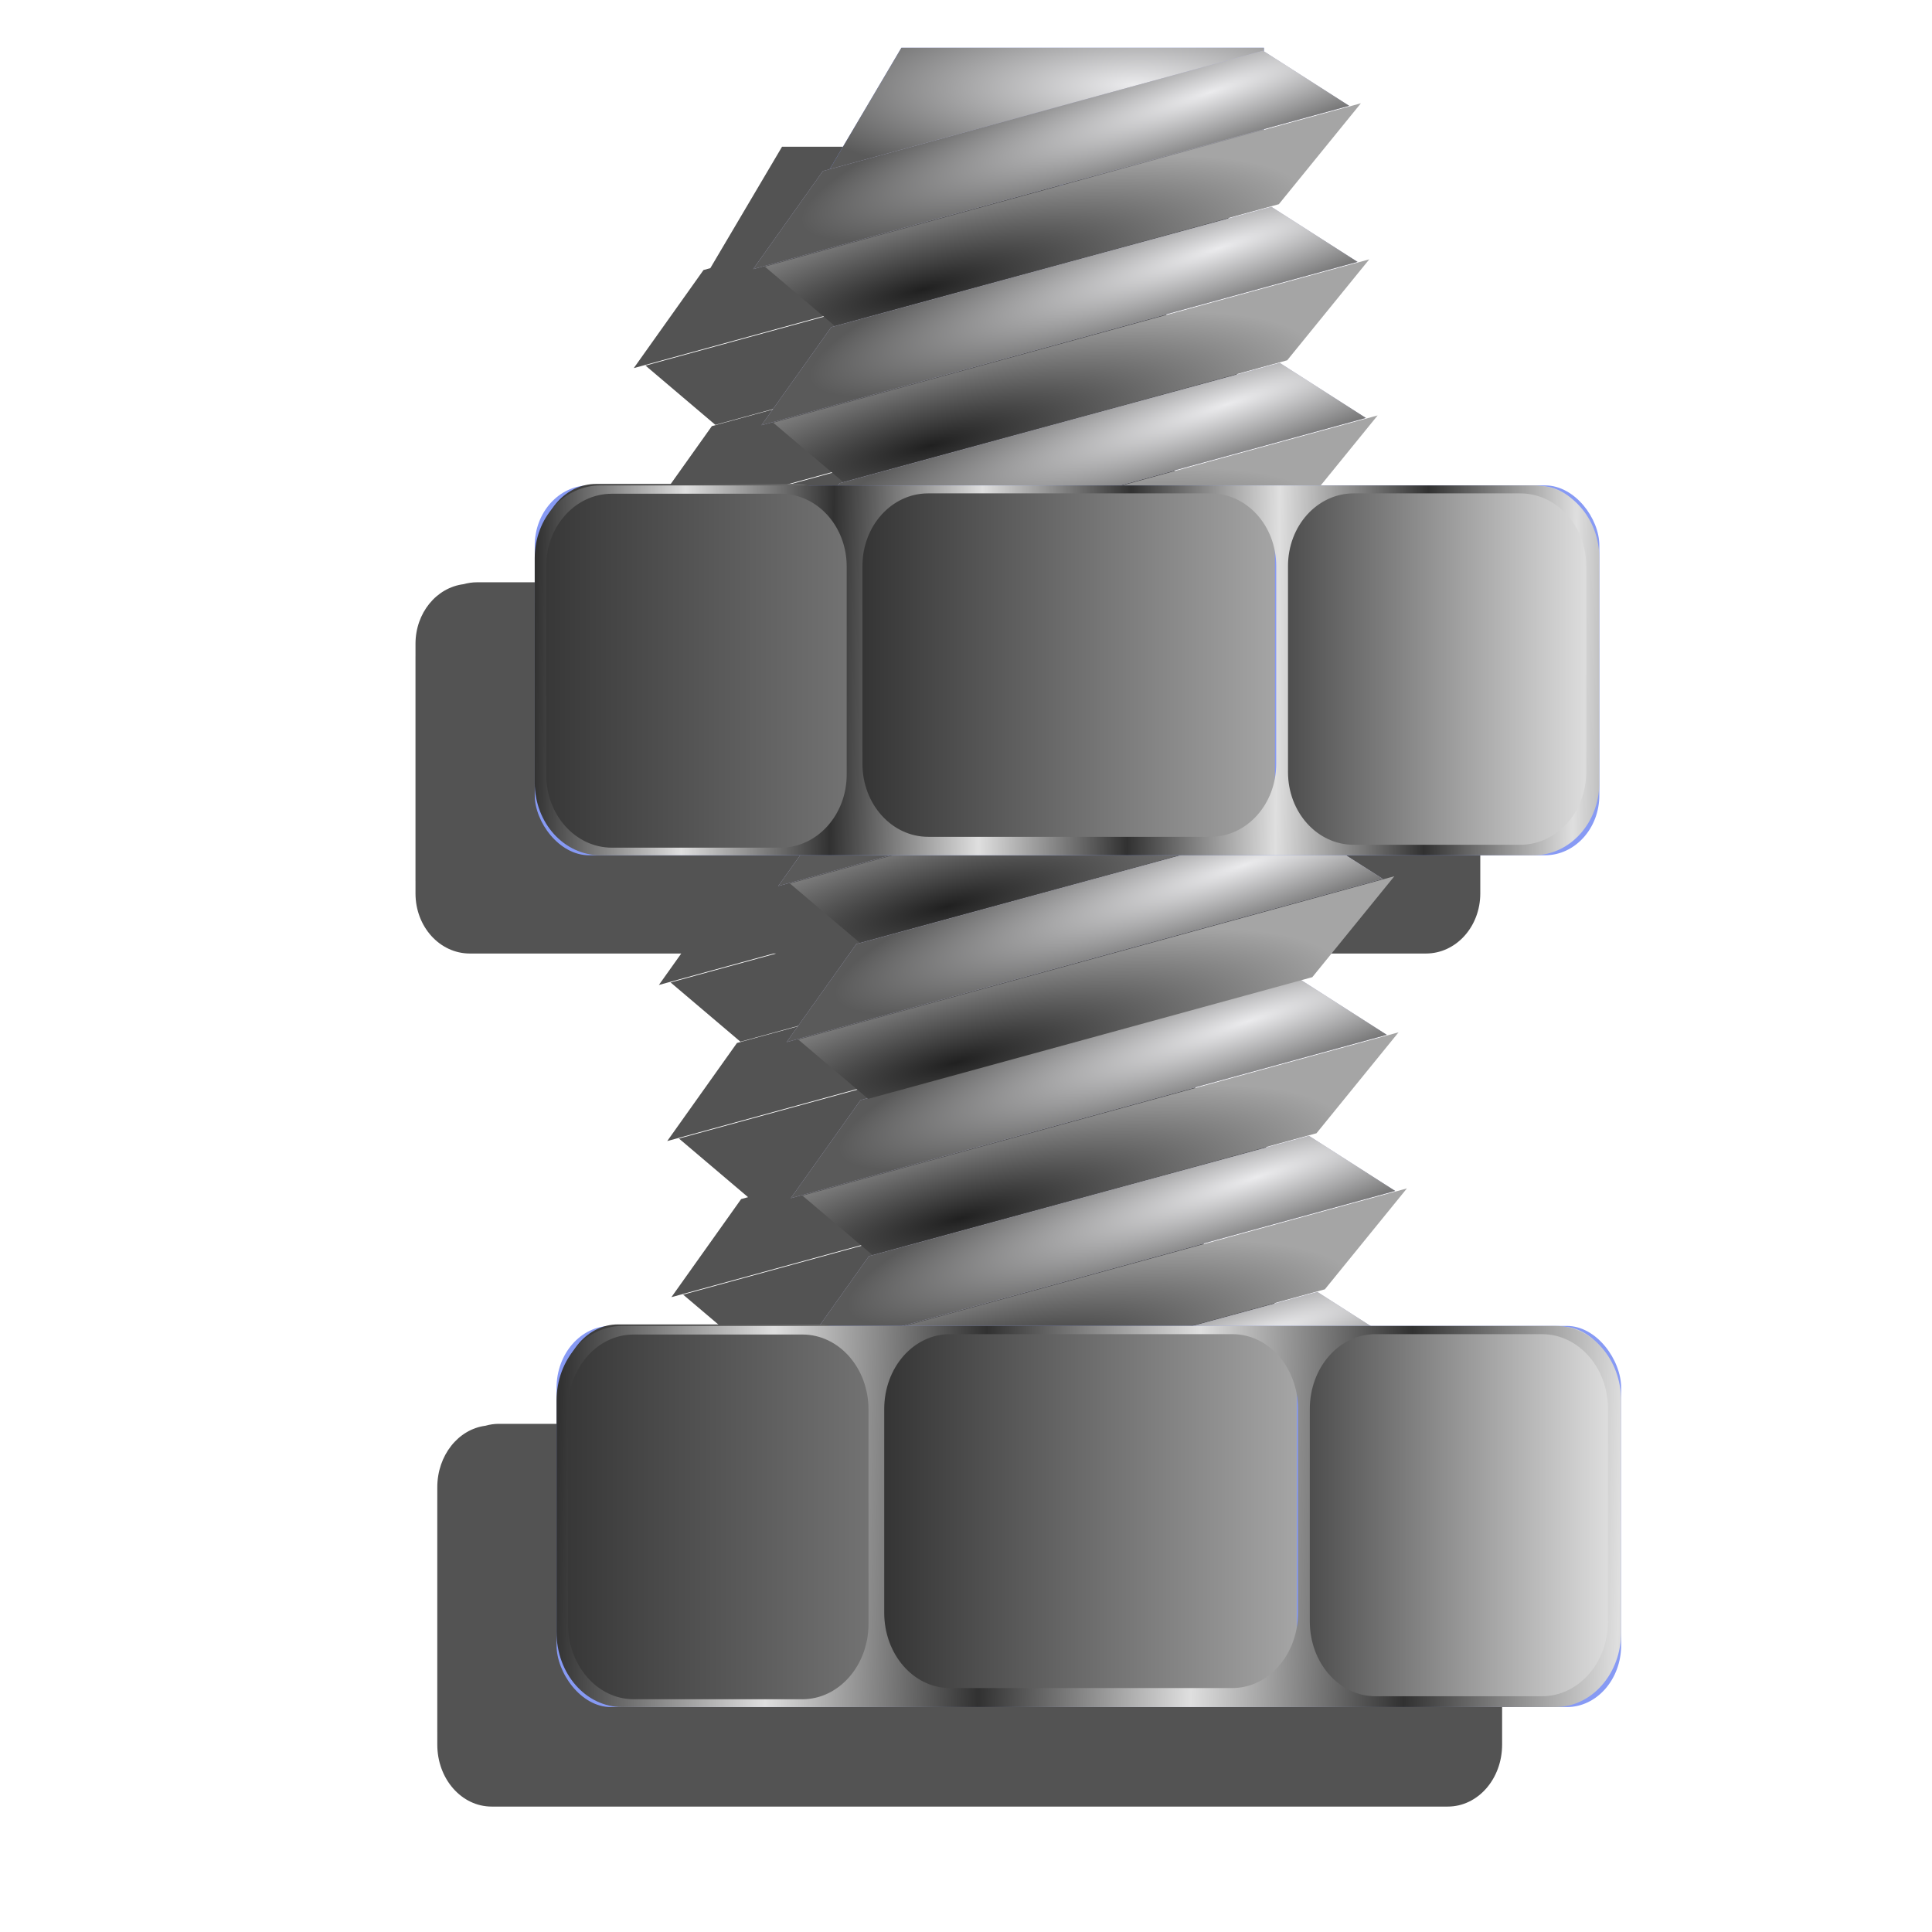 <?xml version="1.0" encoding="UTF-8" standalone="no"?>
<!-- Created with Inkscape (http://www.inkscape.org/) -->

<svg
   xmlns:dc="http://purl.org/dc/elements/1.1/"
   xmlns:cc="http://creativecommons.org/ns#"
   xmlns:rdf="http://www.w3.org/1999/02/22-rdf-syntax-ns#"
   xmlns:svg="http://www.w3.org/2000/svg"
   xmlns="http://www.w3.org/2000/svg"
   xmlns:xlink="http://www.w3.org/1999/xlink"
   xmlns:sodipodi="http://sodipodi.sourceforge.net/DTD/sodipodi-0.dtd"
   xmlns:inkscape="http://www.inkscape.org/namespaces/inkscape"
   width="256"
   height="256"
   id="svg2"
   sodipodi:version="0.32"
   inkscape:version="0.91 r13725"
   version="1.0"
   sodipodi:docname="application-x-executable.svg"
   inkscape:output_extension="org.inkscape.output.svg.inkscape">
  <defs
     id="defs4">
    <linearGradient
       id="linearGradient4677">
      <stop
         style="stop-color:#202020;stop-opacity:1"
         offset="0"
         id="stop4679" />
      <stop
         style="stop-color:#a5a5a5;stop-opacity:1"
         offset="1"
         id="stop4681" />
    </linearGradient>
    <linearGradient
       id="linearGradient4671">
      <stop
         style="stop-color:#ebebed;stop-opacity:1"
         offset="0"
         id="stop4673" />
      <stop
         style="stop-color:#5a5a5a;stop-opacity:1"
         offset="1"
         id="stop4675" />
    </linearGradient>
    <linearGradient
       id="linearGradient4506">
      <stop
         style="stop-color:#313131;stop-opacity:1"
         offset="0"
         id="stop4508" />
      <stop
         style="stop-color:#dfdfdf;stop-opacity:1"
         offset="1"
         id="stop4510" />
    </linearGradient>
    <linearGradient
       id="linearGradient4500">
      <stop
         id="stop4502"
         offset="0"
         style="stop-color:#373737;stop-opacity:1" />
      <stop
         id="stop4504"
         offset="1"
         style="stop-color:#737373;stop-opacity:1" />
    </linearGradient>
    <linearGradient
       id="linearGradient4494">
      <stop
         id="stop4496"
         offset="0"
         style="stop-color:#313131;stop-opacity:1" />
      <stop
         id="stop4498"
         offset="1"
         style="stop-color:#a5a5a5;stop-opacity:1" />
    </linearGradient>
    <linearGradient
       id="linearGradient4488">
      <stop
         id="stop4490"
         offset="0"
         style="stop-color:#4d4d4d;stop-opacity:1" />
      <stop
         id="stop4492"
         offset="1"
         style="stop-color:#e1e1e1;stop-opacity:1" />
    </linearGradient>
    <inkscape:perspective
       sodipodi:type="inkscape:persp3d"
       inkscape:vp_x="0 : 128 : 1"
       inkscape:vp_y="0 : 1000 : 0"
       inkscape:vp_z="256 : 128 : 1"
       inkscape:persp3d-origin="128 : 85.333333 : 1"
       id="perspective225" />
    <linearGradient
       id="linearGradient4942"
       inkscape:collect="always">
      <stop
         id="stop4944"
         offset="0"
         style="stop-color:#9495a3;stop-opacity:1" />
      <stop
         id="stop4946"
         offset="1"
         style="stop-color:white;stop-opacity:1" />
    </linearGradient>
    <linearGradient
       id="linearGradient4926">
      <stop
         style="stop-color:#2f303d;stop-opacity:1;"
         offset="0"
         id="stop4928" />
      <stop
         style="stop-color:#e5e5f8;stop-opacity:1"
         offset="1"
         id="stop4930" />
    </linearGradient>
    <linearGradient
       id="linearGradient3366">
      <stop
         id="stop3368"
         offset="0"
         style="stop-color:#9c9fb7;stop-opacity:1" />
      <stop
         id="stop3370"
         offset="1"
         style="stop-color:#070b2b;stop-opacity:1;" />
    </linearGradient>
    <linearGradient
       id="linearGradient3350">
      <stop
         id="stop3352"
         offset="0"
         style="stop-color:white;stop-opacity:1" />
      <stop
         id="stop3354"
         offset="1"
         style="stop-color:#091851;stop-opacity:1;" />
    </linearGradient>
    <linearGradient
       id="linearGradient3035">
      <stop
         id="stop3037"
         offset="0"
         style="stop-color:#ebebed;stop-opacity:1" />
      <stop
         id="stop3039"
         offset="1"
         style="stop-color:#141838;stop-opacity:1;" />
    </linearGradient>
    <linearGradient
       id="linearGradient2897">
      <stop
         style="stop-color:#212538;stop-opacity:1;"
         offset="0"
         id="stop2899" />
      <stop
         style="stop-color:#737eb1;stop-opacity:1"
         offset="1"
         id="stop2901" />
    </linearGradient>
    <linearGradient
       id="linearGradient2889">
      <stop
         style="stop-color:#464a61;stop-opacity:1;"
         offset="0"
         id="stop2891" />
      <stop
         style="stop-color:#889be1;stop-opacity:1;"
         offset="1"
         id="stop2893" />
    </linearGradient>
    <linearGradient
       id="linearGradient2881">
      <stop
         style="stop-color:#1b1f31;stop-opacity:1;"
         offset="0"
         id="stop2883" />
      <stop
         style="stop-color:#7f8ccb;stop-opacity:1;"
         offset="1"
         id="stop2885" />
    </linearGradient>
    <linearGradient
       id="linearGradient2875">
      <stop
         id="stop2877"
         offset="0"
         style="stop-color:#1c1f31;stop-opacity:1;" />
      <stop
         id="stop2879"
         offset="1"
         style="stop-color:#d1d3df;stop-opacity:1" />
    </linearGradient>
    <linearGradient
       id="linearGradient2835">
      <stop
         id="stop2837"
         offset="0"
         style="stop-color:black;stop-opacity:1" />
      <stop
         id="stop2839"
         offset="1"
         style="stop-color:#757ea5;stop-opacity:1;" />
    </linearGradient>
    <linearGradient
       inkscape:collect="always"
       id="linearGradient2823">
      <stop
         style="stop-color:white;stop-opacity:1"
         offset="0"
         id="stop2825" />
      <stop
         style="stop-color:white;stop-opacity:0"
         offset="1"
         id="stop2827" />
    </linearGradient>
    <radialGradient
       inkscape:collect="always"
       xlink:href="#linearGradient2823"
       id="radialGradient3132"
       gradientUnits="userSpaceOnUse"
       gradientTransform="matrix(-2.166,6.515284e-3,-1.839416e-3,-0.611,294.45,180.508)"
       cx="118.215"
       cy="41.429"
       fx="118.215"
       fy="41.429"
       r="21.172" />
    <radialGradient
       inkscape:collect="always"
       xlink:href="#linearGradient2823"
       id="radialGradient3144"
       cx="36.174"
       cy="104.853"
       fx="36.174"
       fy="104.853"
       r="21.172"
       gradientTransform="matrix(-1.606,4.085089e-2,-1.293741e-2,-0.509,95.62,163.03)"
       gradientUnits="userSpaceOnUse" />
    <linearGradient
       inkscape:collect="always"
       xlink:href="#linearGradient2889"
       id="linearGradient2026"
       gradientUnits="userSpaceOnUse"
       x1="132.66"
       y1="206.46"
       x2="162.18"
       y2="206.46" />
    <linearGradient
       inkscape:collect="always"
       xlink:href="#linearGradient2897"
       id="linearGradient2028"
       gradientUnits="userSpaceOnUse"
       x1="61.647"
       y1="206.272"
       x2="91.167"
       y2="206.272" />
    <linearGradient
       inkscape:collect="always"
       xlink:href="#linearGradient2881"
       id="linearGradient2030"
       gradientUnits="userSpaceOnUse"
       x1="90.979"
       y1="206.397"
       x2="131.629"
       y2="206.397" />
    <linearGradient
       inkscape:collect="always"
       xlink:href="#linearGradient2875"
       id="linearGradient2032"
       gradientUnits="userSpaceOnUse"
       gradientTransform="translate(-143.87,0.421)"
       spreadMethod="reflect"
       x1="204.844"
       y1="206.219"
       x2="228.952"
       y2="206.219" />
    <radialGradient
       inkscape:collect="always"
       xlink:href="#linearGradient2823"
       id="radialGradient2066"
       gradientUnits="userSpaceOnUse"
       gradientTransform="matrix(-2.166,6.515284e-3,-1.839416e-3,-0.611,448.34,70.171)"
       cx="118.215"
       cy="41.429"
       fx="118.215"
       fy="41.429"
       r="21.172" />
    <radialGradient
       inkscape:collect="always"
       xlink:href="#linearGradient2823"
       id="radialGradient2068"
       gradientUnits="userSpaceOnUse"
       gradientTransform="matrix(-1.606,4.085089e-2,-1.293741e-2,-0.509,95.62,163.03)"
       cx="36.174"
       cy="104.853"
       fx="36.174"
       fy="104.853"
       r="21.172" />
    <radialGradient
       inkscape:collect="always"
       xlink:href="#linearGradient2835"
       id="radialGradient2134"
       gradientUnits="userSpaceOnUse"
       gradientTransform="matrix(0.516,-0.141,3.948666e-2,0.144,112.241,58.382)"
       cx="91.704"
       cy="214.067"
       fx="91.704"
       fy="214.067"
       r="86.705" />
    <radialGradient
       inkscape:collect="always"
       xlink:href="#linearGradient3035"
       id="radialGradient2137"
       gradientUnits="userSpaceOnUse"
       gradientTransform="matrix(-0.545,0.199,-3.727705e-2,-0.102,299.119,18.711)"
       cx="176.854"
       cy="33.167"
       fx="176.854"
       fy="33.167"
       r="86.705" />
    <radialGradient
       inkscape:collect="always"
       xlink:href="#linearGradient3035"
       id="radialGradient3060"
       gradientUnits="userSpaceOnUse"
       gradientTransform="matrix(-0.545,0.199,-3.727705e-2,-0.102,299.119,18.711)"
       cx="176.854"
       cy="33.167"
       fx="176.854"
       fy="33.167"
       r="86.705" />
    <radialGradient
       inkscape:collect="always"
       xlink:href="#linearGradient2835"
       id="radialGradient3062"
       gradientUnits="userSpaceOnUse"
       gradientTransform="matrix(0.516,-0.141,3.948666e-2,0.144,112.241,58.382)"
       cx="91.704"
       cy="214.067"
       fx="91.704"
       fy="214.067"
       r="86.705" />
    <radialGradient
       inkscape:collect="always"
       xlink:href="#linearGradient3035"
       id="radialGradient3076"
       gradientUnits="userSpaceOnUse"
       gradientTransform="matrix(-0.545,0.199,-3.727705e-2,-0.102,299.119,18.711)"
       cx="176.854"
       cy="33.167"
       fx="176.854"
       fy="33.167"
       r="86.705" />
    <radialGradient
       inkscape:collect="always"
       xlink:href="#linearGradient2835"
       id="radialGradient3078"
       gradientUnits="userSpaceOnUse"
       gradientTransform="matrix(0.516,-0.141,3.948666e-2,0.144,112.241,58.382)"
       cx="91.704"
       cy="214.067"
       fx="91.704"
       fy="214.067"
       r="86.705" />
    <radialGradient
       inkscape:collect="always"
       xlink:href="#linearGradient3035"
       id="radialGradient3139"
       gradientUnits="userSpaceOnUse"
       gradientTransform="matrix(-0.545,0.199,-3.727705e-2,-0.102,299.119,18.711)"
       cx="176.854"
       cy="33.167"
       fx="176.854"
       fy="33.167"
       r="86.705" />
    <radialGradient
       inkscape:collect="always"
       xlink:href="#linearGradient2835"
       id="radialGradient3141"
       gradientUnits="userSpaceOnUse"
       gradientTransform="matrix(0.516,-0.141,3.948666e-2,0.144,112.241,58.382)"
       cx="91.704"
       cy="214.067"
       fx="91.704"
       fy="214.067"
       r="86.705" />
    <radialGradient
       inkscape:collect="always"
       xlink:href="#linearGradient3035"
       id="radialGradient3143"
       gradientUnits="userSpaceOnUse"
       gradientTransform="matrix(-0.545,0.199,-3.727705e-2,-0.102,299.119,18.711)"
       cx="176.854"
       cy="33.167"
       fx="176.854"
       fy="33.167"
       r="86.705" />
    <radialGradient
       inkscape:collect="always"
       xlink:href="#linearGradient2835"
       id="radialGradient3145"
       gradientUnits="userSpaceOnUse"
       gradientTransform="matrix(0.516,-0.141,3.948666e-2,0.144,112.241,58.382)"
       cx="91.704"
       cy="214.067"
       fx="91.704"
       fy="214.067"
       r="86.705" />
    <radialGradient
       inkscape:collect="always"
       xlink:href="#linearGradient3035"
       id="radialGradient3147"
       gradientUnits="userSpaceOnUse"
       gradientTransform="matrix(-0.545,0.199,-3.727705e-2,-0.102,299.119,18.711)"
       cx="176.854"
       cy="33.167"
       fx="176.854"
       fy="33.167"
       r="86.705" />
    <radialGradient
       inkscape:collect="always"
       xlink:href="#linearGradient2835"
       id="radialGradient3149"
       gradientUnits="userSpaceOnUse"
       gradientTransform="matrix(0.516,-0.141,3.948666e-2,0.144,112.241,58.382)"
       cx="91.704"
       cy="214.067"
       fx="91.704"
       fy="214.067"
       r="86.705" />
    <radialGradient
       inkscape:collect="always"
       xlink:href="#linearGradient3035"
       id="radialGradient3189"
       gradientUnits="userSpaceOnUse"
       gradientTransform="matrix(-0.545,0.199,-3.727705e-2,-0.102,299.119,18.711)"
       cx="176.854"
       cy="33.167"
       fx="176.854"
       fy="33.167"
       r="86.705" />
    <radialGradient
       inkscape:collect="always"
       xlink:href="#linearGradient2835"
       id="radialGradient3191"
       gradientUnits="userSpaceOnUse"
       gradientTransform="matrix(0.516,-0.141,3.948666e-2,0.144,112.241,58.382)"
       cx="91.704"
       cy="214.067"
       fx="91.704"
       fy="214.067"
       r="86.705" />
    <radialGradient
       inkscape:collect="always"
       xlink:href="#linearGradient3035"
       id="radialGradient3193"
       gradientUnits="userSpaceOnUse"
       gradientTransform="matrix(-0.545,0.199,-3.727705e-2,-0.102,299.119,18.711)"
       cx="176.854"
       cy="33.167"
       fx="176.854"
       fy="33.167"
       r="86.705" />
    <radialGradient
       inkscape:collect="always"
       xlink:href="#linearGradient2835"
       id="radialGradient3195"
       gradientUnits="userSpaceOnUse"
       gradientTransform="matrix(0.516,-0.141,3.948666e-2,0.144,112.241,58.382)"
       cx="91.704"
       cy="214.067"
       fx="91.704"
       fy="214.067"
       r="86.705" />
    <radialGradient
       inkscape:collect="always"
       xlink:href="#linearGradient3035"
       id="radialGradient3197"
       gradientUnits="userSpaceOnUse"
       gradientTransform="matrix(-0.545,0.199,-3.727705e-2,-0.102,299.119,18.711)"
       cx="176.854"
       cy="33.167"
       fx="176.854"
       fy="33.167"
       r="86.705" />
    <radialGradient
       inkscape:collect="always"
       xlink:href="#linearGradient2835"
       id="radialGradient3199"
       gradientUnits="userSpaceOnUse"
       gradientTransform="matrix(0.516,-0.141,3.948666e-2,0.144,112.241,58.382)"
       cx="91.704"
       cy="214.067"
       fx="91.704"
       fy="214.067"
       r="86.705" />
    <radialGradient
       inkscape:collect="always"
       xlink:href="#linearGradient3035"
       id="radialGradient3239"
       gradientUnits="userSpaceOnUse"
       gradientTransform="matrix(-0.545,0.199,-3.727705e-2,-0.102,299.119,18.711)"
       cx="176.854"
       cy="33.167"
       fx="176.854"
       fy="33.167"
       r="86.705" />
    <radialGradient
       inkscape:collect="always"
       xlink:href="#linearGradient2835"
       id="radialGradient3241"
       gradientUnits="userSpaceOnUse"
       gradientTransform="matrix(0.516,-0.141,3.948666e-2,0.144,112.241,58.382)"
       cx="91.704"
       cy="214.067"
       fx="91.704"
       fy="214.067"
       r="86.705" />
    <radialGradient
       inkscape:collect="always"
       xlink:href="#linearGradient3035"
       id="radialGradient3243"
       gradientUnits="userSpaceOnUse"
       gradientTransform="matrix(-0.545,0.199,-3.727705e-2,-0.102,299.119,18.711)"
       cx="176.854"
       cy="33.167"
       fx="176.854"
       fy="33.167"
       r="86.705" />
    <radialGradient
       inkscape:collect="always"
       xlink:href="#linearGradient2835"
       id="radialGradient3245"
       gradientUnits="userSpaceOnUse"
       gradientTransform="matrix(0.516,-0.141,3.948666e-2,0.144,112.241,58.382)"
       cx="91.704"
       cy="214.067"
       fx="91.704"
       fy="214.067"
       r="86.705" />
    <radialGradient
       inkscape:collect="always"
       xlink:href="#linearGradient3035"
       id="radialGradient3247"
       gradientUnits="userSpaceOnUse"
       gradientTransform="matrix(-0.545,0.199,-3.727705e-2,-0.102,299.119,18.711)"
       cx="176.854"
       cy="33.167"
       fx="176.854"
       fy="33.167"
       r="86.705" />
    <radialGradient
       inkscape:collect="always"
       xlink:href="#linearGradient2835"
       id="radialGradient3249"
       gradientUnits="userSpaceOnUse"
       gradientTransform="matrix(0.516,-0.141,3.948666e-2,0.144,112.241,58.382)"
       cx="91.704"
       cy="214.067"
       fx="91.704"
       fy="214.067"
       r="86.705" />
    <radialGradient
       inkscape:collect="always"
       xlink:href="#linearGradient3035"
       id="radialGradient3310"
       gradientUnits="userSpaceOnUse"
       gradientTransform="matrix(-0.545,0.199,-3.727705e-2,-0.102,299.119,18.711)"
       cx="176.854"
       cy="33.167"
       fx="176.854"
       fy="33.167"
       r="86.705" />
    <radialGradient
       inkscape:collect="always"
       xlink:href="#linearGradient2835"
       id="radialGradient3312"
       gradientUnits="userSpaceOnUse"
       gradientTransform="matrix(0.516,-0.141,3.948666e-2,0.144,112.241,58.382)"
       cx="91.704"
       cy="214.067"
       fx="91.704"
       fy="214.067"
       r="86.705" />
    <radialGradient
       inkscape:collect="always"
       xlink:href="#linearGradient3035"
       id="radialGradient3314"
       gradientUnits="userSpaceOnUse"
       gradientTransform="matrix(-0.545,0.199,-3.727705e-2,-0.102,299.119,18.711)"
       cx="176.854"
       cy="33.167"
       fx="176.854"
       fy="33.167"
       r="86.705" />
    <radialGradient
       inkscape:collect="always"
       xlink:href="#linearGradient2835"
       id="radialGradient3316"
       gradientUnits="userSpaceOnUse"
       gradientTransform="matrix(0.516,-0.141,3.948666e-2,0.144,112.241,58.382)"
       cx="91.704"
       cy="214.067"
       fx="91.704"
       fy="214.067"
       r="86.705" />
    <radialGradient
       inkscape:collect="always"
       xlink:href="#linearGradient3035"
       id="radialGradient3318"
       gradientUnits="userSpaceOnUse"
       gradientTransform="matrix(-0.545,0.199,-3.727705e-2,-0.102,299.119,18.711)"
       cx="176.854"
       cy="33.167"
       fx="176.854"
       fy="33.167"
       r="86.705" />
    <radialGradient
       inkscape:collect="always"
       xlink:href="#linearGradient2835"
       id="radialGradient3320"
       gradientUnits="userSpaceOnUse"
       gradientTransform="matrix(0.516,-0.141,3.948666e-2,0.144,112.241,58.382)"
       cx="91.704"
       cy="214.067"
       fx="91.704"
       fy="214.067"
       r="86.705" />
    <radialGradient
       inkscape:collect="always"
       xlink:href="#linearGradient3035"
       id="radialGradient3322"
       gradientUnits="userSpaceOnUse"
       gradientTransform="matrix(-0.545,0.199,-3.727705e-2,-0.102,299.119,18.711)"
       cx="176.854"
       cy="33.167"
       fx="176.854"
       fy="33.167"
       r="86.705" />
    <radialGradient
       inkscape:collect="always"
       xlink:href="#linearGradient2835"
       id="radialGradient3324"
       gradientUnits="userSpaceOnUse"
       gradientTransform="matrix(0.516,-0.141,3.948666e-2,0.144,112.241,58.382)"
       cx="91.704"
       cy="214.067"
       fx="91.704"
       fy="214.067"
       r="86.705" />
    <radialGradient
       inkscape:collect="always"
       xlink:href="#linearGradient3035"
       id="radialGradient3326"
       gradientUnits="userSpaceOnUse"
       gradientTransform="matrix(-0.545,0.199,-3.727705e-2,-0.102,299.119,18.711)"
       cx="176.854"
       cy="33.167"
       fx="176.854"
       fy="33.167"
       r="86.705" />
    <radialGradient
       inkscape:collect="always"
       xlink:href="#linearGradient2835"
       id="radialGradient3328"
       gradientUnits="userSpaceOnUse"
       gradientTransform="matrix(0.516,-0.141,3.948666e-2,0.144,112.241,58.382)"
       cx="91.704"
       cy="214.067"
       fx="91.704"
       fy="214.067"
       r="86.705" />
    <radialGradient
       inkscape:collect="always"
       xlink:href="#linearGradient3035"
       id="radialGradient3330"
       gradientUnits="userSpaceOnUse"
       gradientTransform="matrix(-0.545,0.199,-3.727705e-2,-0.102,299.119,18.711)"
       cx="176.854"
       cy="33.167"
       fx="176.854"
       fy="33.167"
       r="86.705" />
    <radialGradient
       inkscape:collect="always"
       xlink:href="#linearGradient2835"
       id="radialGradient3332"
       gradientUnits="userSpaceOnUse"
       gradientTransform="matrix(0.516,-0.141,3.948666e-2,0.144,112.241,58.382)"
       cx="91.704"
       cy="214.067"
       fx="91.704"
       fy="214.067"
       r="86.705" />
    <radialGradient
       inkscape:collect="always"
       xlink:href="#linearGradient3035"
       id="radialGradient3334"
       gradientUnits="userSpaceOnUse"
       gradientTransform="matrix(-0.545,0.199,-3.727705e-2,-0.102,299.119,18.711)"
       cx="176.854"
       cy="33.167"
       fx="176.854"
       fy="33.167"
       r="86.705" />
    <radialGradient
       inkscape:collect="always"
       xlink:href="#linearGradient2835"
       id="radialGradient3336"
       gradientUnits="userSpaceOnUse"
       gradientTransform="matrix(0.516,-0.141,3.948666e-2,0.144,112.241,58.382)"
       cx="91.704"
       cy="214.067"
       fx="91.704"
       fy="214.067"
       r="86.705" />
    <radialGradient
       inkscape:collect="always"
       xlink:href="#linearGradient3035"
       id="radialGradient3338"
       gradientUnits="userSpaceOnUse"
       gradientTransform="matrix(-0.545,0.199,-3.727705e-2,-0.102,299.119,18.711)"
       cx="176.854"
       cy="33.167"
       fx="176.854"
       fy="33.167"
       r="86.705" />
    <radialGradient
       inkscape:collect="always"
       xlink:href="#linearGradient2835"
       id="radialGradient3340"
       gradientUnits="userSpaceOnUse"
       gradientTransform="matrix(0.516,-0.141,3.948666e-2,0.144,112.241,58.382)"
       cx="91.704"
       cy="214.067"
       fx="91.704"
       fy="214.067"
       r="86.705" />
    <radialGradient
       inkscape:collect="always"
       xlink:href="#linearGradient3035"
       id="radialGradient3342"
       gradientUnits="userSpaceOnUse"
       gradientTransform="matrix(-0.545,0.199,-3.727705e-2,-0.102,299.119,18.711)"
       cx="176.854"
       cy="33.167"
       fx="176.854"
       fy="33.167"
       r="86.705" />
    <radialGradient
       inkscape:collect="always"
       xlink:href="#linearGradient2835"
       id="radialGradient3344"
       gradientUnits="userSpaceOnUse"
       gradientTransform="matrix(0.516,-0.141,3.948666e-2,0.144,112.241,58.382)"
       cx="91.704"
       cy="214.067"
       fx="91.704"
       fy="214.067"
       r="86.705" />
    <radialGradient
       inkscape:collect="always"
       xlink:href="#linearGradient3350"
       id="radialGradient3347"
       gradientUnits="userSpaceOnUse"
       gradientTransform="matrix(-2.625,7.897593e-3,-2.229674e-3,-0.741,537.279,189.692)"
       cx="118.215"
       cy="41.429"
       fx="118.215"
       fy="41.429"
       r="21.172" />
    <radialGradient
       inkscape:collect="always"
       xlink:href="#linearGradient3350"
       id="radialGradient3360"
       gradientUnits="userSpaceOnUse"
       gradientTransform="matrix(-2.625,7.897593e-3,-2.229674e-3,-0.741,537.279,189.692)"
       cx="118.215"
       cy="41.429"
       fx="118.215"
       fy="41.429"
       r="21.172" />
    <radialGradient
       inkscape:collect="always"
       xlink:href="#linearGradient3366"
       id="radialGradient3363"
       gradientUnits="userSpaceOnUse"
       gradientTransform="matrix(-1.947,4.951798e-2,-1.568226e-2,-0.616,288.306,127.936)"
       cx="36.174"
       cy="104.853"
       fx="36.174"
       fy="104.853"
       r="21.172" />
    <radialGradient
       inkscape:collect="always"
       xlink:href="#linearGradient3366"
       id="radialGradient3376"
       gradientUnits="userSpaceOnUse"
       gradientTransform="matrix(-1.947,4.951798e-2,-1.568226e-2,-0.616,288.306,127.936)"
       cx="36.174"
       cy="104.853"
       fx="36.174"
       fy="104.853"
       r="21.172" />
    <radialGradient
       inkscape:collect="always"
       xlink:href="#linearGradient3366"
       id="radialGradient3450"
       gradientUnits="userSpaceOnUse"
       gradientTransform="matrix(-1.947,4.951798e-2,-1.568226e-2,-0.616,288.306,127.936)"
       cx="36.174"
       cy="104.853"
       fx="36.174"
       fy="104.853"
       r="21.172" />
    <radialGradient
       inkscape:collect="always"
       xlink:href="#linearGradient3350"
       id="radialGradient3452"
       gradientUnits="userSpaceOnUse"
       gradientTransform="matrix(-2.625,7.897593e-3,-2.229674e-3,-0.741,537.279,189.692)"
       cx="118.215"
       cy="41.429"
       fx="118.215"
       fy="41.429"
       r="21.172" />
    <linearGradient
       inkscape:collect="always"
       xlink:href="#linearGradient2889"
       id="linearGradient3454"
       gradientUnits="userSpaceOnUse"
       x1="132.66"
       y1="206.46"
       x2="162.18"
       y2="206.46" />
    <linearGradient
       inkscape:collect="always"
       xlink:href="#linearGradient2897"
       id="linearGradient3456"
       gradientUnits="userSpaceOnUse"
       x1="61.647"
       y1="206.272"
       x2="91.167"
       y2="206.272" />
    <linearGradient
       inkscape:collect="always"
       xlink:href="#linearGradient2881"
       id="linearGradient3458"
       gradientUnits="userSpaceOnUse"
       x1="90.979"
       y1="206.397"
       x2="131.629"
       y2="206.397" />
    <linearGradient
       inkscape:collect="always"
       xlink:href="#linearGradient2875"
       id="linearGradient3460"
       gradientUnits="userSpaceOnUse"
       gradientTransform="translate(-143.87,0.421)"
       spreadMethod="reflect"
       x1="204.844"
       y1="206.219"
       x2="228.952"
       y2="206.219" />
    <radialGradient
       inkscape:collect="always"
       xlink:href="#linearGradient3035"
       id="radialGradient3462"
       gradientUnits="userSpaceOnUse"
       gradientTransform="matrix(-0.545,0.199,-3.727705e-2,-0.102,299.119,18.711)"
       cx="176.854"
       cy="33.167"
       fx="176.854"
       fy="33.167"
       r="86.705" />
    <radialGradient
       inkscape:collect="always"
       xlink:href="#linearGradient2835"
       id="radialGradient3464"
       gradientUnits="userSpaceOnUse"
       gradientTransform="matrix(0.516,-0.141,3.948666e-2,0.144,112.241,58.382)"
       cx="91.704"
       cy="214.067"
       fx="91.704"
       fy="214.067"
       r="86.705" />
    <radialGradient
       inkscape:collect="always"
       xlink:href="#linearGradient3035"
       id="radialGradient3466"
       gradientUnits="userSpaceOnUse"
       gradientTransform="matrix(-0.545,0.199,-3.727705e-2,-0.102,299.119,18.711)"
       cx="176.854"
       cy="33.167"
       fx="176.854"
       fy="33.167"
       r="86.705" />
    <radialGradient
       inkscape:collect="always"
       xlink:href="#linearGradient2835"
       id="radialGradient3468"
       gradientUnits="userSpaceOnUse"
       gradientTransform="matrix(0.516,-0.141,3.948666e-2,0.144,112.241,58.382)"
       cx="91.704"
       cy="214.067"
       fx="91.704"
       fy="214.067"
       r="86.705" />
    <radialGradient
       inkscape:collect="always"
       xlink:href="#linearGradient3035"
       id="radialGradient3470"
       gradientUnits="userSpaceOnUse"
       gradientTransform="matrix(-0.545,0.199,-3.727705e-2,-0.102,299.119,18.711)"
       cx="176.854"
       cy="33.167"
       fx="176.854"
       fy="33.167"
       r="86.705" />
    <radialGradient
       inkscape:collect="always"
       xlink:href="#linearGradient2835"
       id="radialGradient3472"
       gradientUnits="userSpaceOnUse"
       gradientTransform="matrix(0.516,-0.141,3.948666e-2,0.144,112.241,58.382)"
       cx="91.704"
       cy="214.067"
       fx="91.704"
       fy="214.067"
       r="86.705" />
    <radialGradient
       inkscape:collect="always"
       xlink:href="#linearGradient3035"
       id="radialGradient3474"
       gradientUnits="userSpaceOnUse"
       gradientTransform="matrix(-0.545,0.199,-3.727705e-2,-0.102,299.119,18.711)"
       cx="176.854"
       cy="33.167"
       fx="176.854"
       fy="33.167"
       r="86.705" />
    <radialGradient
       inkscape:collect="always"
       xlink:href="#linearGradient2835"
       id="radialGradient3476"
       gradientUnits="userSpaceOnUse"
       gradientTransform="matrix(0.516,-0.141,3.948666e-2,0.144,112.241,58.382)"
       cx="91.704"
       cy="214.067"
       fx="91.704"
       fy="214.067"
       r="86.705" />
    <radialGradient
       inkscape:collect="always"
       xlink:href="#linearGradient3035"
       id="radialGradient3478"
       gradientUnits="userSpaceOnUse"
       gradientTransform="matrix(-0.545,0.199,-3.727705e-2,-0.102,299.119,18.711)"
       cx="176.854"
       cy="33.167"
       fx="176.854"
       fy="33.167"
       r="86.705" />
    <radialGradient
       inkscape:collect="always"
       xlink:href="#linearGradient2835"
       id="radialGradient3480"
       gradientUnits="userSpaceOnUse"
       gradientTransform="matrix(0.516,-0.141,3.948666e-2,0.144,112.241,58.382)"
       cx="91.704"
       cy="214.067"
       fx="91.704"
       fy="214.067"
       r="86.705" />
    <radialGradient
       inkscape:collect="always"
       xlink:href="#linearGradient3035"
       id="radialGradient3482"
       gradientUnits="userSpaceOnUse"
       gradientTransform="matrix(-0.545,0.199,-3.727705e-2,-0.102,299.119,18.711)"
       cx="176.854"
       cy="33.167"
       fx="176.854"
       fy="33.167"
       r="86.705" />
    <radialGradient
       inkscape:collect="always"
       xlink:href="#linearGradient2835"
       id="radialGradient3484"
       gradientUnits="userSpaceOnUse"
       gradientTransform="matrix(0.516,-0.141,3.948666e-2,0.144,112.241,58.382)"
       cx="91.704"
       cy="214.067"
       fx="91.704"
       fy="214.067"
       r="86.705" />
    <radialGradient
       inkscape:collect="always"
       xlink:href="#linearGradient3035"
       id="radialGradient3486"
       gradientUnits="userSpaceOnUse"
       gradientTransform="matrix(-0.545,0.199,-3.727705e-2,-0.102,299.119,18.711)"
       cx="176.854"
       cy="33.167"
       fx="176.854"
       fy="33.167"
       r="86.705" />
    <radialGradient
       inkscape:collect="always"
       xlink:href="#linearGradient2835"
       id="radialGradient3488"
       gradientUnits="userSpaceOnUse"
       gradientTransform="matrix(0.516,-0.141,3.948666e-2,0.144,112.241,58.382)"
       cx="91.704"
       cy="214.067"
       fx="91.704"
       fy="214.067"
       r="86.705" />
    <radialGradient
       inkscape:collect="always"
       xlink:href="#linearGradient3035"
       id="radialGradient3490"
       gradientUnits="userSpaceOnUse"
       gradientTransform="matrix(-0.545,0.199,-3.727705e-2,-0.102,299.119,18.711)"
       cx="176.854"
       cy="33.167"
       fx="176.854"
       fy="33.167"
       r="86.705" />
    <radialGradient
       inkscape:collect="always"
       xlink:href="#linearGradient2835"
       id="radialGradient3492"
       gradientUnits="userSpaceOnUse"
       gradientTransform="matrix(0.516,-0.141,3.948666e-2,0.144,112.241,58.382)"
       cx="91.704"
       cy="214.067"
       fx="91.704"
       fy="214.067"
       r="86.705" />
    <radialGradient
       inkscape:collect="always"
       xlink:href="#linearGradient3035"
       id="radialGradient3494"
       gradientUnits="userSpaceOnUse"
       gradientTransform="matrix(-0.545,0.199,-3.727705e-2,-0.102,299.119,18.711)"
       cx="176.854"
       cy="33.167"
       fx="176.854"
       fy="33.167"
       r="86.705" />
    <radialGradient
       inkscape:collect="always"
       xlink:href="#linearGradient2835"
       id="radialGradient3496"
       gradientUnits="userSpaceOnUse"
       gradientTransform="matrix(0.516,-0.141,3.948666e-2,0.144,112.241,58.382)"
       cx="91.704"
       cy="214.067"
       fx="91.704"
       fy="214.067"
       r="86.705" />
    <linearGradient
       inkscape:collect="always"
       xlink:href="#linearGradient4926"
       id="linearGradient4932"
       x1="272.197"
       y1="238.545"
       x2="448.795"
       y2="135.461"
       gradientUnits="userSpaceOnUse" />
    <linearGradient
       inkscape:collect="always"
       xlink:href="#linearGradient4942"
       id="linearGradient4940"
       x1="296.243"
       y1="95.511"
       x2="417.528"
       y2="-25.649"
       gradientUnits="userSpaceOnUse"
       gradientTransform="translate(-4.397,61.557)" />
    <radialGradient
       inkscape:collect="always"
       xlink:href="#linearGradient3366"
       id="radialGradient4948"
       gradientUnits="userSpaceOnUse"
       gradientTransform="matrix(-1.947,4.951798e-2,-1.568226e-2,-0.616,288.306,127.936)"
       cx="36.174"
       cy="104.853"
       fx="36.174"
       fy="104.853"
       r="21.172" />
    <radialGradient
       inkscape:collect="always"
       xlink:href="#linearGradient3350"
       id="radialGradient4950"
       gradientUnits="userSpaceOnUse"
       gradientTransform="matrix(-2.625,7.897593e-3,-2.229674e-3,-0.741,537.279,189.692)"
       cx="118.215"
       cy="41.429"
       fx="118.215"
       fy="41.429"
       r="21.172" />
    <linearGradient
       inkscape:collect="always"
       xlink:href="#linearGradient2889"
       id="linearGradient4952"
       gradientUnits="userSpaceOnUse"
       x1="132.66"
       y1="206.46"
       x2="162.18"
       y2="206.46" />
    <linearGradient
       inkscape:collect="always"
       xlink:href="#linearGradient2897"
       id="linearGradient4954"
       gradientUnits="userSpaceOnUse"
       x1="61.647"
       y1="206.272"
       x2="91.167"
       y2="206.272" />
    <linearGradient
       inkscape:collect="always"
       xlink:href="#linearGradient2881"
       id="linearGradient4956"
       gradientUnits="userSpaceOnUse"
       x1="90.979"
       y1="206.397"
       x2="131.629"
       y2="206.397" />
    <linearGradient
       inkscape:collect="always"
       xlink:href="#linearGradient2875"
       id="linearGradient4958"
       gradientUnits="userSpaceOnUse"
       gradientTransform="translate(-143.87,0.421)"
       spreadMethod="reflect"
       x1="204.844"
       y1="206.219"
       x2="228.952"
       y2="206.219" />
    <radialGradient
       inkscape:collect="always"
       xlink:href="#linearGradient3035"
       id="radialGradient4960"
       gradientUnits="userSpaceOnUse"
       gradientTransform="matrix(-0.545,0.199,-3.727705e-2,-0.102,299.119,18.711)"
       cx="176.854"
       cy="33.167"
       fx="176.854"
       fy="33.167"
       r="86.705" />
    <radialGradient
       inkscape:collect="always"
       xlink:href="#linearGradient2835"
       id="radialGradient4962"
       gradientUnits="userSpaceOnUse"
       gradientTransform="matrix(0.516,-0.141,3.948666e-2,0.144,112.241,58.382)"
       cx="91.704"
       cy="214.067"
       fx="91.704"
       fy="214.067"
       r="86.705" />
    <radialGradient
       inkscape:collect="always"
       xlink:href="#linearGradient3035"
       id="radialGradient4964"
       gradientUnits="userSpaceOnUse"
       gradientTransform="matrix(-0.545,0.199,-3.727705e-2,-0.102,299.119,18.711)"
       cx="176.854"
       cy="33.167"
       fx="176.854"
       fy="33.167"
       r="86.705" />
    <radialGradient
       inkscape:collect="always"
       xlink:href="#linearGradient2835"
       id="radialGradient4966"
       gradientUnits="userSpaceOnUse"
       gradientTransform="matrix(0.516,-0.141,3.948666e-2,0.144,112.241,58.382)"
       cx="91.704"
       cy="214.067"
       fx="91.704"
       fy="214.067"
       r="86.705" />
    <radialGradient
       inkscape:collect="always"
       xlink:href="#linearGradient3035"
       id="radialGradient4968"
       gradientUnits="userSpaceOnUse"
       gradientTransform="matrix(-0.545,0.199,-3.727705e-2,-0.102,299.119,18.711)"
       cx="176.854"
       cy="33.167"
       fx="176.854"
       fy="33.167"
       r="86.705" />
    <radialGradient
       inkscape:collect="always"
       xlink:href="#linearGradient2835"
       id="radialGradient4970"
       gradientUnits="userSpaceOnUse"
       gradientTransform="matrix(0.516,-0.141,3.948666e-2,0.144,112.241,58.382)"
       cx="91.704"
       cy="214.067"
       fx="91.704"
       fy="214.067"
       r="86.705" />
    <radialGradient
       inkscape:collect="always"
       xlink:href="#linearGradient3035"
       id="radialGradient4972"
       gradientUnits="userSpaceOnUse"
       gradientTransform="matrix(-0.545,0.199,-3.727705e-2,-0.102,299.119,18.711)"
       cx="176.854"
       cy="33.167"
       fx="176.854"
       fy="33.167"
       r="86.705" />
    <radialGradient
       inkscape:collect="always"
       xlink:href="#linearGradient2835"
       id="radialGradient4974"
       gradientUnits="userSpaceOnUse"
       gradientTransform="matrix(0.516,-0.141,3.948666e-2,0.144,112.241,58.382)"
       cx="91.704"
       cy="214.067"
       fx="91.704"
       fy="214.067"
       r="86.705" />
    <radialGradient
       inkscape:collect="always"
       xlink:href="#linearGradient3035"
       id="radialGradient4976"
       gradientUnits="userSpaceOnUse"
       gradientTransform="matrix(-0.545,0.199,-3.727705e-2,-0.102,299.119,18.711)"
       cx="176.854"
       cy="33.167"
       fx="176.854"
       fy="33.167"
       r="86.705" />
    <radialGradient
       inkscape:collect="always"
       xlink:href="#linearGradient2835"
       id="radialGradient4978"
       gradientUnits="userSpaceOnUse"
       gradientTransform="matrix(0.516,-0.141,3.948666e-2,0.144,112.241,58.382)"
       cx="91.704"
       cy="214.067"
       fx="91.704"
       fy="214.067"
       r="86.705" />
    <radialGradient
       inkscape:collect="always"
       xlink:href="#linearGradient3035"
       id="radialGradient4980"
       gradientUnits="userSpaceOnUse"
       gradientTransform="matrix(-0.545,0.199,-3.727705e-2,-0.102,299.119,18.711)"
       cx="176.854"
       cy="33.167"
       fx="176.854"
       fy="33.167"
       r="86.705" />
    <radialGradient
       inkscape:collect="always"
       xlink:href="#linearGradient2835"
       id="radialGradient4982"
       gradientUnits="userSpaceOnUse"
       gradientTransform="matrix(0.516,-0.141,3.948666e-2,0.144,112.241,58.382)"
       cx="91.704"
       cy="214.067"
       fx="91.704"
       fy="214.067"
       r="86.705" />
    <radialGradient
       inkscape:collect="always"
       xlink:href="#linearGradient3035"
       id="radialGradient4984"
       gradientUnits="userSpaceOnUse"
       gradientTransform="matrix(-0.545,0.199,-3.727705e-2,-0.102,299.119,18.711)"
       cx="176.854"
       cy="33.167"
       fx="176.854"
       fy="33.167"
       r="86.705" />
    <radialGradient
       inkscape:collect="always"
       xlink:href="#linearGradient2835"
       id="radialGradient4986"
       gradientUnits="userSpaceOnUse"
       gradientTransform="matrix(0.516,-0.141,3.948666e-2,0.144,112.241,58.382)"
       cx="91.704"
       cy="214.067"
       fx="91.704"
       fy="214.067"
       r="86.705" />
    <radialGradient
       inkscape:collect="always"
       xlink:href="#linearGradient3035"
       id="radialGradient4988"
       gradientUnits="userSpaceOnUse"
       gradientTransform="matrix(-0.545,0.199,-3.727705e-2,-0.102,299.119,18.711)"
       cx="176.854"
       cy="33.167"
       fx="176.854"
       fy="33.167"
       r="86.705" />
    <radialGradient
       inkscape:collect="always"
       xlink:href="#linearGradient2835"
       id="radialGradient4990"
       gradientUnits="userSpaceOnUse"
       gradientTransform="matrix(0.516,-0.141,3.948666e-2,0.144,112.241,58.382)"
       cx="91.704"
       cy="214.067"
       fx="91.704"
       fy="214.067"
       r="86.705" />
    <radialGradient
       inkscape:collect="always"
       xlink:href="#linearGradient3035"
       id="radialGradient4992"
       gradientUnits="userSpaceOnUse"
       gradientTransform="matrix(-0.545,0.199,-3.727705e-2,-0.102,299.119,18.711)"
       cx="176.854"
       cy="33.167"
       fx="176.854"
       fy="33.167"
       r="86.705" />
    <radialGradient
       inkscape:collect="always"
       xlink:href="#linearGradient2835"
       id="radialGradient4994"
       gradientUnits="userSpaceOnUse"
       gradientTransform="matrix(0.516,-0.141,3.948666e-2,0.144,112.241,58.382)"
       cx="91.704"
       cy="214.067"
       fx="91.704"
       fy="214.067"
       r="86.705" />
    <linearGradient
       inkscape:collect="always"
       xlink:href="#linearGradient2889"
       id="linearGradient5086"
       gradientUnits="userSpaceOnUse"
       x1="132.66"
       y1="206.46"
       x2="162.18"
       y2="206.46" />
    <linearGradient
       inkscape:collect="always"
       xlink:href="#linearGradient2897"
       id="linearGradient5088"
       gradientUnits="userSpaceOnUse"
       x1="61.647"
       y1="206.272"
       x2="91.167"
       y2="206.272" />
    <linearGradient
       inkscape:collect="always"
       xlink:href="#linearGradient2881"
       id="linearGradient5090"
       gradientUnits="userSpaceOnUse"
       x1="90.979"
       y1="206.397"
       x2="131.629"
       y2="206.397" />
    <linearGradient
       inkscape:collect="always"
       xlink:href="#linearGradient2875"
       id="linearGradient5092"
       gradientUnits="userSpaceOnUse"
       gradientTransform="translate(-143.87,0.421)"
       spreadMethod="reflect"
       x1="204.844"
       y1="206.219"
       x2="228.952"
       y2="206.219" />
    <linearGradient
       y2="-7.475"
       x2="16.093"
       y1="-7.475"
       x1="13.515"
       spreadMethod="reflect"
       gradientUnits="userSpaceOnUse"
       id="linearGradient3290"
       xlink:href="#linearGradient3578"
       inkscape:collect="always" />
    <linearGradient
       gradientTransform="matrix(0.458,0,0,0.458,12.358,81.059)"
       y2="50.574"
       x2="215.891"
       y1="113.364"
       x1="155.814"
       spreadMethod="reflect"
       gradientUnits="userSpaceOnUse"
       id="linearGradient3403"
       xlink:href="#linearGradient3369"
       inkscape:collect="always" />
    <linearGradient
       y2="78.618"
       x2="-79.283"
       y1="145.672"
       x1="-81.182"
       gradientUnits="userSpaceOnUse"
       id="linearGradient3397"
       xlink:href="#linearGradient3387"
       inkscape:collect="always" />
    <linearGradient
       gradientUnits="userSpaceOnUse"
       y2="78.618"
       x2="-79.283"
       y1="145.672"
       x1="-81.182"
       id="linearGradient3393"
       xlink:href="#linearGradient3387"
       inkscape:collect="always" />
    <linearGradient
       spreadMethod="reflect"
       gradientUnits="userSpaceOnUse"
       y2="50.574"
       x2="215.891"
       y1="113.364"
       x1="155.814"
       id="linearGradient3375"
       xlink:href="#linearGradient3369"
       inkscape:collect="always" />
    <linearGradient
       y2="-7.475"
       x2="16.093"
       y1="-7.475"
       x1="13.515"
       spreadMethod="reflect"
       gradientUnits="userSpaceOnUse"
       id="linearGradient2595"
       xlink:href="#linearGradient3578"
       inkscape:collect="always" />
    <linearGradient
       y2="-7.475"
       x2="16.093"
       y1="-7.475"
       x1="13.515"
       spreadMethod="reflect"
       gradientUnits="userSpaceOnUse"
       id="linearGradient2593"
       xlink:href="#linearGradient3578"
       inkscape:collect="always" />
    <linearGradient
       y2="-7.475"
       x2="16.093"
       y1="-7.475"
       x1="13.515"
       spreadMethod="reflect"
       gradientUnits="userSpaceOnUse"
       id="linearGradient2591"
       xlink:href="#linearGradient3578"
       inkscape:collect="always" />
    <linearGradient
       y2="-7.475"
       x2="16.093"
       y1="-7.475"
       x1="13.515"
       spreadMethod="reflect"
       gradientUnits="userSpaceOnUse"
       id="linearGradient2589"
       xlink:href="#linearGradient3578"
       inkscape:collect="always" />
    <linearGradient
       y2="-7.475"
       x2="16.093"
       y1="-7.475"
       x1="13.515"
       spreadMethod="reflect"
       gradientUnits="userSpaceOnUse"
       id="linearGradient2587"
       xlink:href="#linearGradient3578"
       inkscape:collect="always" />
    <linearGradient
       y2="-7.475"
       x2="16.093"
       y1="-7.475"
       x1="13.515"
       spreadMethod="reflect"
       gradientUnits="userSpaceOnUse"
       id="linearGradient2585"
       xlink:href="#linearGradient3578"
       inkscape:collect="always" />
    <linearGradient
       y2="-7.475"
       x2="16.093"
       y1="-7.475"
       x1="13.515"
       spreadMethod="reflect"
       gradientUnits="userSpaceOnUse"
       id="linearGradient2583"
       xlink:href="#linearGradient3578"
       inkscape:collect="always" />
    <linearGradient
       y2="-7.475"
       x2="16.093"
       y1="-7.475"
       x1="13.515"
       spreadMethod="reflect"
       gradientUnits="userSpaceOnUse"
       id="linearGradient2581"
       xlink:href="#linearGradient3578"
       inkscape:collect="always" />
    <linearGradient
       y2="-7.475"
       x2="16.093"
       y1="-7.475"
       x1="13.515"
       spreadMethod="reflect"
       gradientUnits="userSpaceOnUse"
       id="linearGradient2579"
       xlink:href="#linearGradient3578"
       inkscape:collect="always" />
    <linearGradient
       y2="-7.475"
       x2="16.093"
       y1="-7.475"
       x1="13.515"
       spreadMethod="reflect"
       gradientUnits="userSpaceOnUse"
       id="linearGradient2577"
       xlink:href="#linearGradient3578"
       inkscape:collect="always" />
    <linearGradient
       y2="-7.475"
       x2="16.093"
       y1="-7.475"
       x1="13.515"
       spreadMethod="reflect"
       gradientUnits="userSpaceOnUse"
       id="linearGradient2575"
       xlink:href="#linearGradient3578"
       inkscape:collect="always" />
    <linearGradient
       y2="-7.475"
       x2="16.093"
       y1="-7.475"
       x1="13.515"
       spreadMethod="reflect"
       gradientUnits="userSpaceOnUse"
       id="linearGradient2573"
       xlink:href="#linearGradient3578"
       inkscape:collect="always" />
    <linearGradient
       y2="-7.475"
       x2="16.093"
       y1="-7.475"
       x1="13.515"
       spreadMethod="reflect"
       gradientUnits="userSpaceOnUse"
       id="linearGradient2571"
       xlink:href="#linearGradient3578"
       inkscape:collect="always" />
    <linearGradient
       y2="-7.475"
       x2="16.093"
       y1="-7.475"
       x1="13.515"
       spreadMethod="reflect"
       gradientUnits="userSpaceOnUse"
       id="linearGradient2569"
       xlink:href="#linearGradient3578"
       inkscape:collect="always" />
    <linearGradient
       y2="-7.475"
       x2="16.093"
       y1="-7.475"
       x1="13.515"
       spreadMethod="reflect"
       gradientUnits="userSpaceOnUse"
       id="linearGradient2567"
       xlink:href="#linearGradient3578"
       inkscape:collect="always" />
    <linearGradient
       y2="-7.475"
       x2="16.093"
       y1="-7.475"
       x1="13.515"
       spreadMethod="reflect"
       gradientUnits="userSpaceOnUse"
       id="linearGradient2565"
       xlink:href="#linearGradient3578"
       inkscape:collect="always" />
    <linearGradient
       y2="-7.475"
       x2="16.093"
       y1="-7.475"
       x1="13.515"
       spreadMethod="reflect"
       gradientUnits="userSpaceOnUse"
       id="linearGradient2563"
       xlink:href="#linearGradient3578"
       inkscape:collect="always" />
    <linearGradient
       y2="-7.475"
       x2="16.093"
       y1="-7.475"
       x1="13.515"
       spreadMethod="reflect"
       gradientUnits="userSpaceOnUse"
       id="linearGradient2561"
       xlink:href="#linearGradient3578"
       inkscape:collect="always" />
    <linearGradient
       y2="-7.475"
       x2="16.093"
       y1="-7.475"
       x1="13.515"
       spreadMethod="reflect"
       gradientUnits="userSpaceOnUse"
       id="linearGradient2559"
       xlink:href="#linearGradient3578"
       inkscape:collect="always" />
    <linearGradient
       y2="-7.475"
       x2="16.093"
       y1="-7.475"
       x1="13.515"
       spreadMethod="reflect"
       gradientUnits="userSpaceOnUse"
       id="linearGradient2557"
       xlink:href="#linearGradient3578"
       inkscape:collect="always" />
    <linearGradient
       y2="-7.475"
       x2="16.093"
       y1="-7.475"
       x1="13.515"
       spreadMethod="reflect"
       gradientUnits="userSpaceOnUse"
       id="linearGradient2555"
       xlink:href="#linearGradient3578"
       inkscape:collect="always" />
    <linearGradient
       y2="-7.475"
       x2="16.093"
       y1="-7.475"
       x1="13.515"
       spreadMethod="reflect"
       gradientUnits="userSpaceOnUse"
       id="linearGradient2553"
       xlink:href="#linearGradient3578"
       inkscape:collect="always" />
    <linearGradient
       y2="-7.475"
       x2="16.093"
       y1="-7.475"
       x1="13.515"
       spreadMethod="reflect"
       gradientUnits="userSpaceOnUse"
       id="linearGradient2551"
       xlink:href="#linearGradient3578"
       inkscape:collect="always" />
    <linearGradient
       y2="-7.475"
       x2="16.093"
       y1="-2.21"
       x1="15.65"
       spreadMethod="reflect"
       gradientUnits="userSpaceOnUse"
       id="linearGradient3610"
       xlink:href="#linearGradient3578"
       inkscape:collect="always" />
    <linearGradient
       y2="-7.475"
       x2="16.093"
       y1="-6.409"
       x1="10.621"
       spreadMethod="reflect"
       gradientUnits="userSpaceOnUse"
       id="linearGradient3608"
       xlink:href="#linearGradient3578"
       inkscape:collect="always" />
    <linearGradient
       y2="-1.513"
       x2="9.718"
       y1="-5.887"
       x1="11.187"
       spreadMethod="reflect"
       gradientUnits="userSpaceOnUse"
       id="linearGradient3606"
       xlink:href="#linearGradient3578"
       inkscape:collect="always" />
    <linearGradient
       y2="-4.516"
       x2="12.916"
       y1="-3.754"
       x1="7.771"
       spreadMethod="reflect"
       gradientUnits="userSpaceOnUse"
       id="linearGradient3604"
       xlink:href="#linearGradient3578"
       inkscape:collect="always" />
    <linearGradient
       y2="-3.733"
       x2="14.94"
       y1="-2.275"
       x1="17.083"
       spreadMethod="reflect"
       gradientUnits="userSpaceOnUse"
       id="linearGradient3602"
       xlink:href="#linearGradient3578"
       inkscape:collect="always" />
    <linearGradient
       y2="-1.992"
       x2="17.377"
       y1="-6.256"
       x1="15.582"
       spreadMethod="reflect"
       gradientUnits="userSpaceOnUse"
       id="linearGradient3600"
       xlink:href="#linearGradient3578"
       inkscape:collect="always" />
    <linearGradient
       y2="-7.475"
       x2="16.093"
       y1="-10.978"
       x1="16.691"
       spreadMethod="reflect"
       gradientUnits="userSpaceOnUse"
       id="linearGradient3598"
       xlink:href="#linearGradient3578"
       inkscape:collect="always" />
    <linearGradient
       y2="-11.199"
       x2="11.132"
       y1="-11.391"
       x1="16.387"
       spreadMethod="reflect"
       gradientUnits="userSpaceOnUse"
       id="linearGradient3596"
       xlink:href="#linearGradient3578"
       inkscape:collect="always" />
    <linearGradient
       y2="-2.688"
       x2="8.696"
       y1="-11.587"
       x1="12.035"
       spreadMethod="reflect"
       gradientUnits="userSpaceOnUse"
       id="linearGradient3594"
       xlink:href="#linearGradient3578"
       inkscape:collect="always" />
    <linearGradient
       y2="-5.778"
       x2="11.372"
       y1="-10.151"
       x1="12.906"
       spreadMethod="reflect"
       gradientUnits="userSpaceOnUse"
       id="linearGradient3592"
       xlink:href="#linearGradient3578"
       inkscape:collect="always" />
    <linearGradient
       y2="-6.953"
       x2="17.747"
       y1="-5.908"
       x1="16.387"
       spreadMethod="reflect"
       gradientUnits="userSpaceOnUse"
       id="linearGradient3590"
       xlink:href="#linearGradient3578"
       inkscape:collect="always" />
    <linearGradient
       y2="-8.019"
       x2="17.075"
       y1="-7.475"
       x1="13.515"
       spreadMethod="reflect"
       gradientUnits="userSpaceOnUse"
       id="linearGradient3588"
       xlink:href="#linearGradient3578"
       inkscape:collect="always" />
    <linearGradient
       y2="-6.583"
       x2="18.617"
       y1="-5.212"
       x1="16.909"
       spreadMethod="reflect"
       gradientUnits="userSpaceOnUse"
       id="linearGradient3586"
       xlink:href="#linearGradient3578"
       inkscape:collect="always" />
    <linearGradient
       spreadMethod="reflect"
       gradientUnits="userSpaceOnUse"
       y2="-7.475"
       x2="16.093"
       y1="-7.475"
       x1="13.515"
       id="linearGradient3584"
       xlink:href="#linearGradient3578"
       inkscape:collect="always" />
    <inkscape:perspective
       sodipodi:type="inkscape:persp3d"
       inkscape:vp_x="0 : 128 : 1"
       inkscape:vp_y="0 : 1000 : 0"
       inkscape:vp_z="256 : 128 : 1"
       inkscape:persp3d-origin="128 : 85.333333 : 1"
       id="perspective2503" />
    <linearGradient
       id="linearGradient3578">
      <stop
         id="stop3580"
         offset="0"
         style="stop-color:#000000;stop-opacity:1;" />
      <stop
         id="stop3582"
         offset="1"
         style="stop-color:#fffcfc;stop-opacity:1;" />
    </linearGradient>
    <linearGradient
       id="linearGradient3369">
      <stop
         id="stop3371"
         offset="0"
         style="stop-color:#040409;stop-opacity:1;" />
      <stop
         id="stop3373"
         offset="1"
         style="stop-color:#ffffff;stop-opacity:1" />
    </linearGradient>
    <linearGradient
       id="linearGradient3387"
       inkscape:collect="always">
      <stop
         id="stop3389"
         offset="0"
         style="stop-color:#000000;stop-opacity:1;" />
      <stop
         id="stop3391"
         offset="1"
         style="stop-color:#ffffff;stop-opacity:1" />
    </linearGradient>
    <linearGradient
       inkscape:collect="always"
       xlink:href="#linearGradient2835"
       id="linearGradient3926"
       x1="-214.996"
       y1="45.435"
       x2="-93.767"
       y2="45.435"
       gradientUnits="userSpaceOnUse" />
    <linearGradient
       inkscape:collect="always"
       xlink:href="#linearGradient2889"
       id="linearGradient2766"
       gradientUnits="userSpaceOnUse"
       x1="132.66"
       y1="206.46"
       x2="162.18"
       y2="206.46" />
    <linearGradient
       inkscape:collect="always"
       xlink:href="#linearGradient2897"
       id="linearGradient2768"
       gradientUnits="userSpaceOnUse"
       x1="61.647"
       y1="206.272"
       x2="91.167"
       y2="206.272" />
    <linearGradient
       inkscape:collect="always"
       xlink:href="#linearGradient2881"
       id="linearGradient2770"
       gradientUnits="userSpaceOnUse"
       x1="90.979"
       y1="206.397"
       x2="131.629"
       y2="206.397" />
    <linearGradient
       inkscape:collect="always"
       xlink:href="#linearGradient2875"
       id="linearGradient2772"
       gradientUnits="userSpaceOnUse"
       gradientTransform="translate(-143.87,0.421)"
       spreadMethod="reflect"
       x1="204.844"
       y1="206.219"
       x2="228.952"
       y2="206.219" />
    <linearGradient
       inkscape:collect="always"
       xlink:href="#linearGradient2889"
       id="linearGradient2774"
       gradientUnits="userSpaceOnUse"
       x1="132.66"
       y1="206.46"
       x2="162.18"
       y2="206.46" />
    <linearGradient
       inkscape:collect="always"
       xlink:href="#linearGradient2897"
       id="linearGradient2776"
       gradientUnits="userSpaceOnUse"
       x1="61.647"
       y1="206.272"
       x2="91.167"
       y2="206.272" />
    <linearGradient
       inkscape:collect="always"
       xlink:href="#linearGradient2881"
       id="linearGradient2778"
       gradientUnits="userSpaceOnUse"
       x1="90.979"
       y1="206.397"
       x2="131.629"
       y2="206.397" />
    <linearGradient
       inkscape:collect="always"
       xlink:href="#linearGradient2875"
       id="linearGradient2780"
       gradientUnits="userSpaceOnUse"
       gradientTransform="translate(-143.87,0.421)"
       spreadMethod="reflect"
       x1="204.844"
       y1="206.219"
       x2="228.952"
       y2="206.219" />
    <radialGradient
       inkscape:collect="always"
       xlink:href="#linearGradient4671"
       id="radialGradient2860"
       gradientUnits="userSpaceOnUse"
       gradientTransform="matrix(-2.146,0.048,-0.017,-0.604,185.994,74.562)"
       cx="36.174"
       cy="104.853"
       fx="36.174"
       fy="104.853"
       r="21.172" />
    <radialGradient
       inkscape:collect="always"
       xlink:href="#linearGradient4671"
       id="radialGradient2862"
       gradientUnits="userSpaceOnUse"
       gradientTransform="matrix(-2.894,0.008,-0.002,-0.726,456.967,216.387)"
       cx="118.215"
       cy="41.429"
       fx="118.215"
       fy="41.429"
       r="21.172" />
    <radialGradient
       inkscape:collect="always"
       xlink:href="#linearGradient4671"
       id="radialGradient2864"
       gradientUnits="userSpaceOnUse"
       gradientTransform="matrix(-0.601,0.195,-0.041,-0.1,228.855,101.242)"
       cx="176.854"
       cy="33.167"
       fx="176.854"
       fy="33.167"
       r="86.705" />
    <radialGradient
       inkscape:collect="always"
       xlink:href="#linearGradient4677"
       id="radialGradient2866"
       gradientUnits="userSpaceOnUse"
       gradientTransform="matrix(0.569,-0.138,0.044,0.141,22.85,140.094)"
       cx="91.704"
       cy="214.067"
       fx="91.704"
       fy="214.067"
       r="86.705" />
    <radialGradient
       inkscape:collect="always"
       xlink:href="#linearGradient4671"
       id="radialGradient2868"
       gradientUnits="userSpaceOnUse"
       gradientTransform="matrix(-0.601,0.195,-0.041,-0.1,229.922,121.147)"
       cx="176.854"
       cy="33.167"
       fx="176.854"
       fy="33.167"
       r="86.705" />
    <radialGradient
       inkscape:collect="always"
       xlink:href="#linearGradient4677"
       id="radialGradient2870"
       gradientUnits="userSpaceOnUse"
       gradientTransform="matrix(0.569,-0.138,0.044,0.141,23.916,159.999)"
       cx="91.704"
       cy="214.067"
       fx="91.704"
       fy="214.067"
       r="86.705" />
    <radialGradient
       inkscape:collect="always"
       xlink:href="#linearGradient4671"
       id="radialGradient2872"
       gradientUnits="userSpaceOnUse"
       gradientTransform="matrix(-0.601,0.195,-0.041,-0.1,230.989,141.053)"
       cx="176.854"
       cy="33.167"
       fx="176.854"
       fy="33.167"
       r="86.705" />
    <radialGradient
       inkscape:collect="always"
       xlink:href="#linearGradient4677"
       id="radialGradient2874"
       gradientUnits="userSpaceOnUse"
       gradientTransform="matrix(0.569,-0.138,0.044,0.141,24.983,179.904)"
       cx="91.704"
       cy="214.067"
       fx="91.704"
       fy="214.067"
       r="86.705" />
    <radialGradient
       inkscape:collect="always"
       xlink:href="#linearGradient4671"
       id="radialGradient2876"
       gradientUnits="userSpaceOnUse"
       gradientTransform="matrix(-0.601,0.195,-0.041,-0.1,226.188,41.527)"
       cx="176.854"
       cy="33.167"
       fx="176.854"
       fy="33.167"
       r="86.705" />
    <radialGradient
       inkscape:collect="always"
       xlink:href="#linearGradient4677"
       id="radialGradient2878"
       gradientUnits="userSpaceOnUse"
       gradientTransform="matrix(0.569,-0.138,0.044,0.141,20.182,80.378)"
       cx="91.704"
       cy="214.067"
       fx="91.704"
       fy="214.067"
       r="86.705" />
    <radialGradient
       inkscape:collect="always"
       xlink:href="#linearGradient4671"
       id="radialGradient2880"
       gradientUnits="userSpaceOnUse"
       gradientTransform="matrix(-0.601,0.195,-0.041,-0.1,227.255,61.432)"
       cx="176.854"
       cy="33.167"
       fx="176.854"
       fy="33.167"
       r="86.705" />
    <radialGradient
       inkscape:collect="always"
       xlink:href="#linearGradient4677"
       id="radialGradient2882"
       gradientUnits="userSpaceOnUse"
       gradientTransform="matrix(0.569,-0.138,0.044,0.141,21.249,100.284)"
       cx="91.704"
       cy="214.067"
       fx="91.704"
       fy="214.067"
       r="86.705" />
    <radialGradient
       inkscape:collect="always"
       xlink:href="#linearGradient4671"
       id="radialGradient2884"
       gradientUnits="userSpaceOnUse"
       gradientTransform="matrix(-0.601,0.195,-0.041,-0.1,228.322,81.337)"
       cx="176.854"
       cy="33.167"
       fx="176.854"
       fy="33.167"
       r="86.705" />
    <radialGradient
       inkscape:collect="always"
       xlink:href="#linearGradient4677"
       id="radialGradient2886"
       gradientUnits="userSpaceOnUse"
       gradientTransform="matrix(0.569,-0.138,0.044,0.141,22.316,120.189)"
       cx="91.704"
       cy="214.067"
       fx="91.704"
       fy="214.067"
       r="86.705" />
    <radialGradient
       inkscape:collect="always"
       xlink:href="#linearGradient4671"
       id="radialGradient2888"
       gradientUnits="userSpaceOnUse"
       gradientTransform="matrix(-0.601,0.195,-0.041,-0.1,224.054,-17.24)"
       cx="176.854"
       cy="33.167"
       fx="176.854"
       fy="33.167"
       r="86.705" />
    <radialGradient
       inkscape:collect="always"
       xlink:href="#linearGradient4677"
       id="radialGradient2890"
       gradientUnits="userSpaceOnUse"
       gradientTransform="matrix(0.569,-0.138,0.044,0.141,18.048,21.611)"
       cx="91.704"
       cy="214.067"
       fx="91.704"
       fy="214.067"
       r="86.705" />
    <radialGradient
       inkscape:collect="always"
       xlink:href="#linearGradient4671"
       id="radialGradient2892"
       gradientUnits="userSpaceOnUse"
       gradientTransform="matrix(-0.601,0.195,-0.041,-0.1,225.121,2.665)"
       cx="176.854"
       cy="33.167"
       fx="176.854"
       fy="33.167"
       r="86.705" />
    <radialGradient
       inkscape:collect="always"
       xlink:href="#linearGradient4677"
       id="radialGradient2894"
       gradientUnits="userSpaceOnUse"
       gradientTransform="matrix(0.569,-0.138,0.044,0.141,19.115,41.516)"
       cx="91.704"
       cy="214.067"
       fx="91.704"
       fy="214.067"
       r="86.705" />
    <radialGradient
       inkscape:collect="always"
       xlink:href="#linearGradient4671"
       id="radialGradient2896"
       gradientUnits="userSpaceOnUse"
       gradientTransform="matrix(-0.601,0.195,-0.041,-0.1,226.188,22.57)"
       cx="176.854"
       cy="33.167"
       fx="176.854"
       fy="33.167"
       r="86.705" />
    <radialGradient
       inkscape:collect="always"
       xlink:href="#linearGradient4677"
       id="radialGradient2898"
       gradientUnits="userSpaceOnUse"
       gradientTransform="matrix(0.569,-0.138,0.044,0.141,20.182,61.421)"
       cx="91.704"
       cy="214.067"
       fx="91.704"
       fy="214.067"
       r="86.705" />
    <linearGradient
       inkscape:collect="always"
       xlink:href="#linearGradient4488"
       id="linearGradient2900"
       gradientUnits="userSpaceOnUse"
       x1="132.66"
       y1="206.46"
       x2="162.18"
       y2="206.46" />
    <linearGradient
       inkscape:collect="always"
       xlink:href="#linearGradient4500"
       id="linearGradient2902"
       gradientUnits="userSpaceOnUse"
       x1="61.647"
       y1="206.272"
       x2="91.167"
       y2="206.272" />
    <linearGradient
       inkscape:collect="always"
       xlink:href="#linearGradient4494"
       id="linearGradient2904"
       gradientUnits="userSpaceOnUse"
       x1="90.979"
       y1="206.397"
       x2="131.629"
       y2="206.397" />
    <linearGradient
       inkscape:collect="always"
       xlink:href="#linearGradient4506"
       id="linearGradient2906"
       gradientUnits="userSpaceOnUse"
       gradientTransform="translate(-143.87,0.421)"
       spreadMethod="reflect"
       x1="204.844"
       y1="206.219"
       x2="225.15"
       y2="206.775" />
    <linearGradient
       inkscape:collect="always"
       xlink:href="#linearGradient4488"
       id="linearGradient2908"
       gradientUnits="userSpaceOnUse"
       x1="132.66"
       y1="206.46"
       x2="162.18"
       y2="206.46" />
    <linearGradient
       inkscape:collect="always"
       xlink:href="#linearGradient4500"
       id="linearGradient2910"
       gradientUnits="userSpaceOnUse"
       x1="61.647"
       y1="206.272"
       x2="91.167"
       y2="206.272" />
    <linearGradient
       inkscape:collect="always"
       xlink:href="#linearGradient4494"
       id="linearGradient2912"
       gradientUnits="userSpaceOnUse"
       x1="90.979"
       y1="206.397"
       x2="131.629"
       y2="206.397" />
    <linearGradient
       inkscape:collect="always"
       xlink:href="#linearGradient4506"
       id="linearGradient2914"
       gradientUnits="userSpaceOnUse"
       gradientTransform="translate(-143.87,0.421)"
       spreadMethod="reflect"
       x1="204.844"
       y1="206.219"
       x2="219.024"
       y2="206.41" />
    <filter
       inkscape:collect="always"
       style="color-interpolation-filters:sRGB"
       id="filter5211"
       x="-0.045"
       width="1.091"
       y="-0.03"
       height="1.06">
      <feGaussianBlur
         inkscape:collect="always"
         stdDeviation="2.627"
         id="feGaussianBlur5213" />
    </filter>
  </defs>
  <sodipodi:namedview
     id="base"
     pagecolor="#ffffff"
     bordercolor="#666666"
     borderopacity="1.0"
     inkscape:pageopacity="0"
     inkscape:pageshadow="2"
     inkscape:zoom="3.09"
     inkscape:cx="128"
     inkscape:cy="128"
     inkscape:document-units="px"
     inkscape:current-layer="layer1"
     width="256px"
     height="256px"
     inkscape:window-width="1920"
     inkscape:window-height="1056"
     inkscape:window-x="0"
     inkscape:window-y="0"
     showgrid="false"
     inkscape:window-maximized="1" />
  <g
     inkscape:label="1. réteg"
     id="layer1"
     inkscape:groupmode="layer">
    <path
       style="fill:#000000;fill-opacity:0.674;stroke:none;stroke-width:3;stroke-linecap:round;stroke-linejoin:round;stroke-miterlimit:4;stroke-dashoffset:0;stroke-opacity:1;filter:url(#filter5211)"
       d="m 104.484,27.692 -9.146,15.486 -0.869,0.238 -8.893,12.508 39.082,-10.711 0.318,0 -37.906,10.389 8.908,7.559 56.641,-15.52 10.463,-12.871 -12.363,3.389 0,-0.088 10.869,-2.979 -10.869,-6.945 0,-0.455 -46.234,0 z m 47.182,20.283 -56.131,15.348 -8.893,12.506 76.014,-20.832 -10.99,-7.021 z m 12.484,6.701 -76.014,20.832 8.908,7.557 56.641,-15.518 10.465,-12.871 z m -11.418,13.205 -56.129,15.346 -0.141,0.197 -3.812,0 c -0.485,-0.118 -0.986,-0.184 -1.504,-0.184 l -25.576,0 c -0.589,0 -1.156,0.089 -1.701,0.24 -3.46,0.438 -6.131,3.663 -6.131,7.607 l 0,1.572 c -6e-5,0.014 -0.002,0.028 -0.002,0.043 l 0,28.609 c 0,0.015 0.002,0.028 0.002,0.043 l 0,1.568 c 0,4.246 3.092,7.662 6.934,7.662 l 1.457,0 25.5,0 -2.852,4.01 14.631,-4.01 0.326,0 -13.463,3.689 8.906,7.557 41.051,-11.246 0.236,0 -41.729,11.408 -8.893,12.508 76.012,-20.832 -4.826,-3.084 24.107,0 1.461,0 c 3.842,0 6.936,-3.417 6.936,-7.662 l 0,-31.836 c 0,-4.246 -3.094,-7.664 -6.936,-7.664 l -28.568,0 7.188,-8.844 -32.27,8.844 -0.318,0 31.094,-8.521 -10.99,-7.021 z m 14.617,65.467 -76.012,20.832 8.814,7.477 -0.883,0.242 -8.893,12.508 76.012,-20.832 -10.908,-6.971 1.406,-0.385 10.463,-12.871 z m 0.535,19.904 -76.014,20.834 8.908,7.557 56.641,-15.52 10.465,-12.871 z m -11.418,13.205 -56.129,15.348 -6.234,8.768 c -0.06,-0.002 -0.118,-0.01 -0.178,-0.01 l -25.574,0 c -0.585,0 -1.151,0.09 -1.693,0.244 -3.464,0.447 -6.141,3.777 -6.141,7.848 l 0,1.621 c -6e-5,0.015 -0.002,0.029 -0.002,0.043 l 0,29.494 c 0,0.015 0.002,0.029 0.002,0.043 l 0,1.619 c 0,4.377 3.094,7.9 6.936,7.9 l 121.926,0 c 3.842,0 6.936,-3.523 6.936,-7.9 l 0,-32.82 c 0,-4.377 -3.094,-7.902 -6.936,-7.902 l -24.975,0 -6.869,-4.389 -16.053,4.389 -0.234,0 17.24,-4.723 10.463,-12.871 -64.197,17.594 -0.32,0 63.023,-17.273 -10.99,-7.021 z"
       id="path4942"
       inkscape:connector-curvature="0"
       transform="matrix(1.039,0,0,1.039,-4.934,-9.33)" />
    <g
       inkscape:label="1. réteg"
       id="g3107"
       transform="translate(-1.128,-0.256)">
      <g
         transform="translate(-3.285,0.891)"
         id="g3612">
        <g
           style="font-size:12px;font-style:normal;font-weight:normal;fill:url(#linearGradient3290);fill-opacity:1;stroke:none;stroke-width:1px;stroke-linecap:butt;stroke-linejoin:miter;stroke-opacity:1;font-family:Bitstream Vera Sans"
           id="g2650">
          <path
             d="M 16.188,-12.219 L 12.094,-12.188 L 12.801,-11.48 L 16.895,-11.512 L 16.188,-12.219 z"
             id="path2652"
             style="fill:url(#linearGradient2551);fill-opacity:1" />
          <path
             d="M 12.094,-12.188 L 8.75,-3.438 L 9.457,-2.73 L 12.801,-11.48 L 12.094,-12.188 z"
             id="path2654"
             style="fill:url(#linearGradient2553);fill-opacity:1" />
          <path
             d="M 14.75,-5.688 L 15.531,-3.469 L 16.238,-2.762 L 15.457,-4.98 L 14.75,-5.688 z"
             id="path2662"
             style="fill:url(#linearGradient2555);fill-opacity:1" />
          <path
             d="M 15.531,-3.469 L 15.531,-3.438 L 16.238,-2.73 L 16.238,-2.762 L 15.531,-3.469 z"
             id="path2664"
             style="fill:url(#linearGradient2557);fill-opacity:1" />
          <path
             d="M 17.92,-11.52 C 17.479,-11.961 16.896,-12.234 16.188,-12.219 L 16.895,-11.512 C 17.604,-11.527 18.186,-11.254 18.627,-10.812 L 17.92,-11.52 z"
             id="path2672"
             style="fill:url(#linearGradient2559);fill-opacity:1" />
          <path
             d="M 16.219,-11.969 C 16.818,-11.966 17.317,-11.726 17.7,-11.343 L 18.407,-10.636 C 18.024,-11.019 17.525,-11.259 16.926,-11.262 L 16.219,-11.969 z"
             id="path2674"
             style="fill:url(#linearGradient3598);fill-opacity:1" />
          <path
             d="M 17.7,-11.343 C 19.262,-9.781 18.899,-5.843 15.594,-5.906 L 16.301,-5.199 C 19.606,-5.136 19.969,-9.074 18.407,-10.636 L 17.7,-11.343 z"
             id="path2676"
             style="fill:url(#linearGradient2561);fill-opacity:1" />
          <path
             d="M 15.594,-5.906 L 16.375,-3.719 L 17.082,-3.012 L 16.301,-5.199 L 15.594,-5.906 z"
             id="path2678"
             style="fill:url(#linearGradient2563);fill-opacity:1" />
          <path
             d="M 16.375,-3.719 L 15.719,-3.719 L 16.426,-3.012 L 17.082,-3.012 L 16.375,-3.719 z"
             id="path2680"
             style="fill:url(#linearGradient2565);fill-opacity:1" />
          <path
             d="M 14.875,-5.969 L 10.562,-5.969 L 11.27,-5.262 L 15.582,-5.262 L 14.875,-5.969 z"
             id="path2684"
             style="fill:url(#linearGradient2567);fill-opacity:1" />
          <path
             d="M 10.562,-5.969 L 9.75,-3.75 L 10.457,-3.043 L 11.27,-5.262 L 10.562,-5.969 z"
             id="path2686"
             style="fill:url(#linearGradient2569);fill-opacity:1" />
          <path
             d="M 9.188,-3.75 L 12.281,-11.906 L 12.988,-11.199 L 9.895,-3.043 L 9.188,-3.75 z"
             id="path2690"
             style="fill:url(#linearGradient3594);fill-opacity:1" />
          <path
             d="M 10.812,-5.688 L 14.75,-5.688 L 15.457,-4.98 L 11.52,-4.98 L 10.812,-5.688 z"
             id="path2660"
             style="fill:url(#linearGradient3608);fill-opacity:1" />
          <path
             d="M 15.719,-3.719 L 14.875,-5.969 L 15.582,-5.262 L 16.426,-3.012 L 15.719,-3.719 z"
             id="path2682"
             style="fill:url(#linearGradient3610);fill-opacity:1" />
          <path
             d="M 9.75,-3.75 L 9.188,-3.75 L 9.895,-3.043 L 10.457,-3.043 L 9.75,-3.75 z"
             id="path2688"
             style="fill:url(#linearGradient2571);fill-opacity:1" />
          <path
             d="M 12.281,-11.906 L 16.219,-11.969 L 16.926,-11.262 L 12.988,-11.199 L 12.281,-11.906 z"
             id="path2692"
             style="fill:url(#linearGradient3596);fill-opacity:1" />
          <path
             d="M 13.594,-11.375 L 15.438,-6.438 L 16.145,-5.73 L 14.301,-10.668 L 13.594,-11.375 z"
             id="path2694"
             style="fill:url(#linearGradient2573);fill-opacity:1" />
          <path
             d="M 17.297,-10.695 C 16.872,-11.12 16.292,-11.392 15.594,-11.375 L 16.301,-10.668 C 17,-10.685 17.579,-10.413 18.004,-9.988 L 17.297,-10.695 z"
             id="path2698"
             style="fill:url(#linearGradient2575);fill-opacity:1" />
          <path
             d="M 15.594,-11.375 L 13.594,-11.375 L 14.301,-10.668 L 16.301,-10.668 L 15.594,-11.375 z"
             id="path2700"
             style="fill:url(#linearGradient2577);fill-opacity:1" />
          <path
             d="M 12.5,-11.25 L 10.719,-6.375 L 11.426,-5.668 L 13.207,-10.543 L 12.5,-11.25 z"
             id="path2702"
             style="fill:url(#linearGradient2579);fill-opacity:1" />
          <path
             d="M 10.719,-6.375 L 14.719,-6.312 L 15.426,-5.605 L 11.426,-5.668 L 10.719,-6.375 z"
             id="path2704"
             style="fill:url(#linearGradient2581);fill-opacity:1" />
          <path
             d="M 14.719,-6.312 L 12.969,-11.25 L 13.676,-10.543 L 15.426,-5.605 L 14.719,-6.312 z"
             id="path2706"
             style="fill:url(#linearGradient2583);fill-opacity:1" />
          <path
             d="M 12.969,-11.25 L 12.5,-11.25 L 13.207,-10.543 L 13.676,-10.543 L 12.969,-11.25 z"
             id="path2708"
             style="fill:url(#linearGradient2585);fill-opacity:1" />
          <path
             d="M 13.969,-11.125 L 15.562,-11.125 L 16.27,-10.418 L 14.676,-10.418 L 13.969,-11.125 z"
             id="path2710"
             style="fill:url(#linearGradient2587);fill-opacity:1" />
          <path
             d="M 15.562,-11.125 C 16.263,-11.142 16.808,-10.898 17.189,-10.517 L 17.896,-9.809 C 17.515,-10.191 16.97,-10.435 16.27,-10.418 L 15.562,-11.125 z"
             id="path2712"
             style="fill:url(#linearGradient2589);fill-opacity:1" />
          <path
             d="M 17.189,-10.517 C 18.416,-9.29 17.957,-6.644 15.594,-6.719 L 16.301,-6.012 C 18.665,-5.937 19.123,-8.583 17.896,-9.809 L 17.189,-10.517 z"
             id="path2714"
             style="fill:url(#linearGradient3588);fill-opacity:1" />
          <path
             d="M 15.594,-6.719 L 13.969,-11.125 L 14.676,-10.418 L 16.301,-6.012 L 15.594,-6.719 z"
             id="path2716"
             style="fill:url(#linearGradient2591);fill-opacity:1" />
          <path
             d="M 15.438,-6.438 C 18.435,-6.363 18.668,-9.323 17.297,-10.695 L 18.004,-9.988 C 19.375,-8.616 19.142,-5.656 16.145,-5.73 L 15.438,-6.438 z"
             id="path2696"
             style="fill:url(#linearGradient3590);fill-opacity:1" />
          <path
             d="M 11.156,-6.656 L 12.75,-11.031 L 13.457,-10.324 L 11.863,-5.949 L 11.156,-6.656 z"
             id="path2722"
             style="fill:url(#linearGradient3592);fill-opacity:1" />
          <path
             d="M 12.75,-11.031 L 14.375,-6.656 L 15.082,-5.949 L 13.457,-10.324 L 12.75,-11.031 z"
             id="path2718"
             style="fill:url(#linearGradient2593);fill-opacity:1" />
          <path
             d="M 14.375,-6.656 L 11.156,-6.656 L 11.863,-5.949 L 15.082,-5.949 L 14.375,-6.656 z"
             id="path2720"
             style="fill:url(#linearGradient2595);fill-opacity:1" />
          <path
             d="M 15.969,-5.688 C 19.235,-5.625 19.619,-9.821 17.92,-11.52 L 18.627,-10.812 C 20.326,-9.114 19.942,-4.918 16.676,-4.98 L 15.969,-5.688 z"
             id="path2670"
             style="fill:url(#linearGradient3586);fill-opacity:1" />
          <path
             d="M 16.781,-3.438 L 15.969,-5.688 L 16.676,-4.98 L 17.488,-2.73 L 16.781,-3.438 z"
             id="path2668"
             style="fill:url(#linearGradient3600);fill-opacity:1" />
          <path
             d="M 15.531,-3.438 L 16.781,-3.438 L 17.488,-2.73 L 16.238,-2.73 L 15.531,-3.438 z"
             id="path2666"
             style="fill:url(#linearGradient3602);fill-opacity:1" />
          <path
             d="M 8.75,-3.438 L 10,-3.438 L 10.707,-2.73 L 9.457,-2.73 L 8.75,-3.438 z"
             id="path2656"
             style="fill:url(#linearGradient3604);fill-opacity:1" />
          <path
             d="M 10,-3.438 L 10.812,-5.688 L 11.52,-4.98 L 10.707,-2.73 L 10,-3.438 z"
             id="path2658"
             style="fill:url(#linearGradient3606);fill-opacity:1" />
        </g>
        <path
           style="font-size:12px;font-style:normal;font-weight:normal;fill:#333333;fill-opacity:1;stroke:none;stroke-width:1px;stroke-linecap:butt;stroke-linejoin:miter;stroke-opacity:1;font-family:Bitstream Vera Sans"
           d="M 16.188,-12.175 L 12.094,-12.144 L 8.75,-3.394 L 10,-3.394 L 10.812,-5.644 L 14.75,-5.644 L 15.531,-3.425 L 15.531,-3.394 L 16.781,-3.394 L 15.969,-5.644 C 20.084,-5.565 19.623,-12.248 16.188,-12.175 z M 16.219,-11.925 C 19.263,-11.911 19.709,-5.784 15.594,-5.863 L 16.375,-3.675 L 15.719,-3.675 L 14.875,-5.925 L 10.562,-5.925 L 9.75,-3.706 L 9.187,-3.706 L 12.281,-11.863 L 16.219,-11.925 z M 13.594,-11.331 L 15.438,-6.394 C 19.363,-6.296 18.548,-11.404 15.594,-11.331 L 13.594,-11.331 z M 12.5,-11.206 L 10.719,-6.331 L 14.719,-6.269 L 12.969,-11.206 L 12.5,-11.206 z M 13.969,-11.081 L 15.562,-11.081 C 18.517,-11.154 18.692,-6.578 15.594,-6.675 L 13.969,-11.081 z M 12.75,-10.988 L 14.375,-6.613 L 11.156,-6.613 L 12.75,-10.988 z"
           id="path2505" />
      </g>
    </g>
    <g
       id="g4884"
       transform="matrix(1.039,0,0,1.039,39.463,-2.267)">
      <g
         id="g4843">
        <path
           inkscape:connector-curvature="0"
           style="fill:#879af4;fill-opacity:1;stroke:none;stroke-width:3;stroke-linecap:round;stroke-linejoin:round;stroke-miterlimit:4;stroke-dashoffset:0;stroke-opacity:1"
           id="rect3115"
           sodipodi:nodetypes="ccccc"
           d="m 76.976,8.274 46.235,0 0,17.522 -56.582,0 10.346,-17.522 z" />
        <path
           inkscape:connector-curvature="0"
           style="fill:url(#radialGradient2860);fill-opacity:1;stroke:none;stroke-width:3;stroke-linecap:round;stroke-linejoin:round;stroke-miterlimit:4;stroke-dashoffset:0;stroke-opacity:1"
           d="m 76.976,8.274 46.235,0 0,17.522 -56.582,0 10.346,-17.522 z"
           sodipodi:nodetypes="ccccc"
           id="path3136" />
        <rect
           height="17.522"
           width="56.582"
           id="rect3099"
           style="fill:url(#radialGradient2862);fill-opacity:1;stroke:none;stroke-width:3;stroke-linecap:round;stroke-linejoin:round;stroke-miterlimit:4;stroke-dasharray:none;stroke-dashoffset:0;stroke-opacity:1"
           ry="0"
           y="185.077"
           x="74.83" />
        <path
           inkscape:connector-curvature="0"
           style="fill:#b2b2d5;fill-opacity:1;stroke:none;stroke-width:3;stroke-linecap:round;stroke-linejoin:round;stroke-miterlimit:4;stroke-dashoffset:0;stroke-opacity:1"
           id="path2909"
           sodipodi:nodetypes="ccccc"
           d="m 71.762,142.482 56.13,-15.347 10.989,7.022 -76.013,20.832 8.893,-12.507 z" />
        <path
           inkscape:connector-curvature="0"
           style="fill:none;fill-rule:evenodd;stroke:none;stroke-width:1.193;stroke-linecap:butt;stroke-linejoin:miter;stroke-miterlimit:4;stroke-dasharray:none;stroke-opacity:1"
           d="M 63.92,154.934 138.717,134.435"
           id="path2841" />
        <path
           inkscape:connector-curvature="0"
           style="fill:url(#radialGradient2864);fill-opacity:1;stroke:none;stroke-width:3;stroke-linecap:round;stroke-linejoin:round;stroke-miterlimit:4;stroke-dashoffset:0;stroke-opacity:1"
           d="m 71.762,142.482 56.13,-15.347 10.989,7.022 -76.013,20.832 8.893,-12.507 z"
           sodipodi:nodetypes="ccccc"
           id="path2927" />
        <path
           inkscape:connector-curvature="0"
           style="fill:url(#radialGradient2866);fill-opacity:1;stroke:none;stroke-width:3;stroke-linecap:round;stroke-linejoin:round;stroke-miterlimit:4;stroke-dashoffset:0;stroke-opacity:1"
           id="path2923"
           sodipodi:nodetypes="ccccc"
           d="m 73.271,162.225 56.642,-15.518 10.463,-12.871 -76.013,20.832 8.908,7.557 z" />
        <path
           inkscape:connector-curvature="0"
           style="fill:#b2b2d5;fill-opacity:1;stroke:none;stroke-width:3;stroke-linecap:round;stroke-linejoin:round;stroke-miterlimit:4;stroke-dashoffset:0;stroke-opacity:1"
           d="m 72.829,162.387 56.13,-15.346 10.989,7.022 -76.013,20.832 8.893,-12.507 z"
           sodipodi:nodetypes="ccccc"
           id="path3050" />
        <path
           inkscape:connector-curvature="0"
           style="fill:none;fill-rule:evenodd;stroke:none;stroke-width:1.193;stroke-linecap:butt;stroke-linejoin:miter;stroke-miterlimit:4;stroke-dasharray:none;stroke-opacity:1"
           id="path3054"
           d="M 64.987,174.839 139.783,154.34" />
        <path
           inkscape:connector-curvature="0"
           style="fill:url(#radialGradient2868);fill-opacity:1;stroke:none;stroke-width:3;stroke-linecap:round;stroke-linejoin:round;stroke-miterlimit:4;stroke-dashoffset:0;stroke-opacity:1"
           id="path3056"
           sodipodi:nodetypes="ccccc"
           d="m 72.829,162.387 56.13,-15.346 10.989,7.022 -76.013,20.832 8.893,-12.507 z" />
        <path
           inkscape:connector-curvature="0"
           style="fill:url(#radialGradient2870);fill-opacity:1;stroke:none;stroke-width:3;stroke-linecap:round;stroke-linejoin:round;stroke-miterlimit:4;stroke-dashoffset:0;stroke-opacity:1"
           d="m 74.338,182.13 56.642,-15.518 10.463,-12.871 -76.013,20.832 8.908,7.557 z"
           sodipodi:nodetypes="ccccc"
           id="path3058" />
        <path
           inkscape:connector-curvature="0"
           style="fill:#b2b2d5;fill-opacity:1;stroke:none;stroke-width:3;stroke-linecap:round;stroke-linejoin:round;stroke-miterlimit:4;stroke-dashoffset:0;stroke-opacity:1"
           id="path3066"
           sodipodi:nodetypes="ccccc"
           d="m 73.896,182.292 56.13,-15.346 10.989,7.022 -76.013,20.832 8.893,-12.507 z" />
        <path
           inkscape:connector-curvature="0"
           style="fill:none;fill-rule:evenodd;stroke:none;stroke-width:1.193;stroke-linecap:butt;stroke-linejoin:miter;stroke-miterlimit:4;stroke-dasharray:none;stroke-opacity:1"
           d="M 66.054,194.744 140.85,174.245"
           id="path3070" />
        <path
           inkscape:connector-curvature="0"
           style="fill:url(#radialGradient2872);fill-opacity:1;stroke:none;stroke-width:3;stroke-linecap:round;stroke-linejoin:round;stroke-miterlimit:4;stroke-dashoffset:0;stroke-opacity:1"
           d="m 73.896,182.292 56.13,-15.346 10.989,7.022 -76.013,20.832 8.893,-12.507 z"
           sodipodi:nodetypes="ccccc"
           id="path3072" />
        <path
           inkscape:connector-curvature="0"
           style="fill:url(#radialGradient2874);fill-opacity:1;stroke:none;stroke-width:3;stroke-linecap:round;stroke-linejoin:round;stroke-miterlimit:4;stroke-dashoffset:0;stroke-opacity:1"
           id="path3074"
           sodipodi:nodetypes="ccccc"
           d="m 75.405,202.035 56.642,-15.518 10.463,-12.871 -76.013,20.832 8.908,7.557 z" />
        <path
           inkscape:connector-curvature="0"
           style="fill:#b2b2d5;fill-opacity:1;stroke:none;stroke-width:3;stroke-linecap:round;stroke-linejoin:round;stroke-miterlimit:4;stroke-dashoffset:0;stroke-opacity:1"
           d="M 69.095,82.767 125.225,67.42 136.214,74.442 60.202,95.274 69.095,82.767 Z"
           sodipodi:nodetypes="ccccc"
           id="path3104" />
        <path
           inkscape:connector-curvature="0"
           style="fill:none;fill-rule:evenodd;stroke:none;stroke-width:1.193;stroke-linecap:butt;stroke-linejoin:miter;stroke-miterlimit:4;stroke-dasharray:none;stroke-opacity:1"
           id="path3108"
           d="M 61.253,95.219 136.049,74.72" />
        <path
           inkscape:connector-curvature="0"
           style="fill:url(#radialGradient2876);fill-opacity:1;stroke:none;stroke-width:3;stroke-linecap:round;stroke-linejoin:round;stroke-miterlimit:4;stroke-dashoffset:0;stroke-opacity:1"
           id="path3110"
           sodipodi:nodetypes="ccccc"
           d="M 69.095,82.767 125.225,67.42 136.214,74.442 60.202,95.274 69.095,82.767 Z" />
        <path
           inkscape:connector-curvature="0"
           style="fill:url(#radialGradient2878);fill-opacity:1;stroke:none;stroke-width:3;stroke-linecap:round;stroke-linejoin:round;stroke-miterlimit:4;stroke-dashoffset:0;stroke-opacity:1"
           d="M 70.604,102.51 127.245,86.992 137.708,74.121 61.696,94.953 l 8.908,7.557 z"
           sodipodi:nodetypes="ccccc"
           id="path3112" />
        <path
           inkscape:connector-curvature="0"
           style="fill:#b2b2d5;fill-opacity:1;stroke:none;stroke-width:3;stroke-linecap:round;stroke-linejoin:round;stroke-miterlimit:4;stroke-dashoffset:0;stroke-opacity:1"
           id="path3116"
           sodipodi:nodetypes="ccccc"
           d="M 70.162,102.672 126.292,87.326 137.281,94.347 61.269,115.179 70.162,102.672 Z" />
        <path
           inkscape:connector-curvature="0"
           style="fill:none;fill-rule:evenodd;stroke:none;stroke-width:1.193;stroke-linecap:butt;stroke-linejoin:miter;stroke-miterlimit:4;stroke-dasharray:none;stroke-opacity:1"
           d="M 62.32,115.124 137.116,94.625"
           id="path3120" />
        <path
           inkscape:connector-curvature="0"
           style="fill:url(#radialGradient2880);fill-opacity:1;stroke:none;stroke-width:3;stroke-linecap:round;stroke-linejoin:round;stroke-miterlimit:4;stroke-dashoffset:0;stroke-opacity:1"
           d="M 70.162,102.672 126.292,87.326 137.281,94.347 61.269,115.179 70.162,102.672 Z"
           sodipodi:nodetypes="ccccc"
           id="path3122" />
        <path
           inkscape:connector-curvature="0"
           style="fill:url(#radialGradient2882);fill-opacity:1;stroke:none;stroke-width:3;stroke-linecap:round;stroke-linejoin:round;stroke-miterlimit:4;stroke-dashoffset:0;stroke-opacity:1"
           id="path3124"
           sodipodi:nodetypes="ccccc"
           d="m 71.67,122.415 56.642,-15.518 10.463,-12.871 -76.013,20.832 8.908,7.557 z" />
        <path
           inkscape:connector-curvature="0"
           style="fill:#b2b2d5;fill-opacity:1;stroke:none;stroke-width:3;stroke-linecap:round;stroke-linejoin:round;stroke-miterlimit:4;stroke-dashoffset:0;stroke-opacity:1"
           d="m 71.229,122.577 56.13,-15.347 10.989,7.022 -76.013,20.832 8.893,-12.507 z"
           sodipodi:nodetypes="ccccc"
           id="path3128" />
        <path
           inkscape:connector-curvature="0"
           style="fill:none;fill-rule:evenodd;stroke:none;stroke-width:1.193;stroke-linecap:butt;stroke-linejoin:miter;stroke-miterlimit:4;stroke-dasharray:none;stroke-opacity:1"
           id="path3132"
           d="M 63.387,135.029 138.183,114.53" />
        <path
           inkscape:connector-curvature="0"
           style="fill:url(#radialGradient2884);fill-opacity:1;stroke:none;stroke-width:3;stroke-linecap:round;stroke-linejoin:round;stroke-miterlimit:4;stroke-dashoffset:0;stroke-opacity:1"
           id="path3134"
           sodipodi:nodetypes="ccccc"
           d="m 71.229,122.577 56.13,-15.347 10.989,7.022 -76.013,20.832 8.893,-12.507 z" />
        <path
           inkscape:connector-curvature="0"
           style="fill:url(#radialGradient2886);fill-opacity:1;stroke:none;stroke-width:3;stroke-linecap:round;stroke-linejoin:round;stroke-miterlimit:4;stroke-dashoffset:0;stroke-opacity:1"
           d="m 72.737,142.32 56.642,-15.518 10.463,-12.871 -76.013,20.832 8.908,7.557 z"
           sodipodi:nodetypes="ccccc"
           id="path3137" />
        <path
           inkscape:connector-curvature="0"
           style="fill:#b2b2d5;fill-opacity:1;stroke:none;stroke-width:3;stroke-linecap:round;stroke-linejoin:round;stroke-miterlimit:4;stroke-dashoffset:0;stroke-opacity:1"
           id="path3205"
           sodipodi:nodetypes="ccccc"
           d="M 66.961,23.999 123.091,8.653 134.08,15.675 58.068,36.507 66.961,23.999 Z" />
        <path
           inkscape:connector-curvature="0"
           style="fill:none;fill-rule:evenodd;stroke:none;stroke-width:1.193;stroke-linecap:butt;stroke-linejoin:miter;stroke-miterlimit:4;stroke-dasharray:none;stroke-opacity:1"
           d="M 59.119,36.451 133.915,15.952"
           id="path3209" />
        <path
           inkscape:connector-curvature="0"
           style="fill:url(#radialGradient2888);fill-opacity:1;stroke:none;stroke-width:3;stroke-linecap:round;stroke-linejoin:round;stroke-miterlimit:4;stroke-dashoffset:0;stroke-opacity:1"
           d="M 66.961,23.999 123.091,8.653 134.08,15.675 58.068,36.507 66.961,23.999 Z"
           sodipodi:nodetypes="ccccc"
           id="path3211" />
        <path
           inkscape:connector-curvature="0"
           style="fill:url(#radialGradient2890);fill-opacity:1;stroke:none;stroke-width:3;stroke-linecap:round;stroke-linejoin:round;stroke-miterlimit:4;stroke-dashoffset:0;stroke-opacity:1"
           id="path3213"
           sodipodi:nodetypes="ccccc"
           d="M 68.47,43.742 125.111,28.224 135.575,15.353 59.562,36.186 68.47,43.742 Z" />
        <path
           inkscape:connector-curvature="0"
           style="fill:#b2b2d5;fill-opacity:1;stroke:none;stroke-width:3;stroke-linecap:round;stroke-linejoin:round;stroke-miterlimit:4;stroke-dashoffset:0;stroke-opacity:1"
           d="M 68.028,43.905 124.158,28.558 135.147,35.58 59.135,56.412 68.028,43.905 Z"
           sodipodi:nodetypes="ccccc"
           id="path3217" />
        <path
           inkscape:connector-curvature="0"
           style="fill:none;fill-rule:evenodd;stroke:none;stroke-width:1.193;stroke-linecap:butt;stroke-linejoin:miter;stroke-miterlimit:4;stroke-dasharray:none;stroke-opacity:1"
           id="path3221"
           d="M 60.186,56.356 134.982,35.857" />
        <path
           inkscape:connector-curvature="0"
           style="fill:url(#radialGradient2892);fill-opacity:1;stroke:none;stroke-width:3;stroke-linecap:round;stroke-linejoin:round;stroke-miterlimit:4;stroke-dashoffset:0;stroke-opacity:1"
           id="path3223"
           sodipodi:nodetypes="ccccc"
           d="M 68.028,43.905 124.158,28.558 135.147,35.58 59.135,56.412 68.028,43.905 Z" />
        <path
           inkscape:connector-curvature="0"
           style="fill:url(#radialGradient2894);fill-opacity:1;stroke:none;stroke-width:3;stroke-linecap:round;stroke-linejoin:round;stroke-miterlimit:4;stroke-dashoffset:0;stroke-opacity:1"
           d="M 69.537,63.647 126.178,48.129 136.642,35.258 60.629,56.091 69.537,63.647 Z"
           sodipodi:nodetypes="ccccc"
           id="path3225" />
        <path
           inkscape:connector-curvature="0"
           style="fill:#b2b2d5;fill-opacity:1;stroke:none;stroke-width:3;stroke-linecap:round;stroke-linejoin:round;stroke-miterlimit:4;stroke-dashoffset:0;stroke-opacity:1"
           id="path3229"
           sodipodi:nodetypes="ccccc"
           d="M 69.095,63.81 125.225,48.463 136.214,55.485 60.202,76.317 69.095,63.81 Z" />
        <path
           inkscape:connector-curvature="0"
           style="fill:none;fill-rule:evenodd;stroke:none;stroke-width:1.193;stroke-linecap:butt;stroke-linejoin:miter;stroke-miterlimit:4;stroke-dasharray:none;stroke-opacity:1"
           d="M 61.253,76.262 136.049,55.763"
           id="path3233" />
        <path
           inkscape:connector-curvature="0"
           style="fill:url(#radialGradient2896);fill-opacity:1;stroke:none;stroke-width:3;stroke-linecap:round;stroke-linejoin:round;stroke-miterlimit:4;stroke-dashoffset:0;stroke-opacity:1"
           d="M 69.095,63.81 125.225,48.463 136.214,55.485 60.202,76.317 69.095,63.81 Z"
           sodipodi:nodetypes="ccccc"
           id="path3235" />
        <path
           inkscape:connector-curvature="0"
           style="fill:url(#radialGradient2898);fill-opacity:1;stroke:none;stroke-width:3;stroke-linecap:round;stroke-linejoin:round;stroke-miterlimit:4;stroke-dashoffset:0;stroke-opacity:1"
           id="path3237"
           sodipodi:nodetypes="ccccc"
           d="M 70.604,83.552 127.245,68.034 137.709,55.163 61.696,75.996 70.604,83.552 Z" />
      </g>
      <g
         id="g5074"
         transform="matrix(1.336,0,0,1.522,-48.467,-118.922)">
        <rect
           x="60.975"
           y="190.669"
           ry="5.19"
           style="opacity:1;fill:#879af4;fill-opacity:1;stroke:none;stroke-width:3;stroke-linecap:round;stroke-linejoin:round;stroke-miterlimit:4;stroke-dasharray:none;stroke-dashoffset:0;stroke-opacity:1"
           rx="5.19"
           id="rect5076"
           width="101.626"
           height="31.94" />
        <rect
           x="132.66"
           y="190.732"
           ry="5.19"
           style="opacity:1;fill:url(#linearGradient2900);fill-opacity:1;stroke:none;stroke-width:3;stroke-linecap:round;stroke-linejoin:round;stroke-miterlimit:4;stroke-dasharray:none;stroke-dashoffset:0;stroke-opacity:1"
           rx="5.19"
           id="rect5078"
           width="29.52"
           height="31.456" />
        <rect
           x="61.647"
           y="190.544"
           ry="5.19"
           style="opacity:1;fill:url(#linearGradient2902);fill-opacity:1;stroke:none;stroke-width:3;stroke-linecap:round;stroke-linejoin:round;stroke-miterlimit:4;stroke-dasharray:none;stroke-dashoffset:0;stroke-opacity:1"
           rx="5.19"
           id="rect5080"
           width="29.52"
           height="31.456" />
        <rect
           x="90.979"
           y="191.153"
           ry="5.19"
           style="opacity:1;fill:url(#linearGradient2904);fill-opacity:1;stroke:none;stroke-width:3;stroke-linecap:round;stroke-linejoin:round;stroke-miterlimit:4;stroke-dasharray:none;stroke-dashoffset:0;stroke-opacity:1"
           rx="5.19"
           id="rect5082"
           width="40.65"
           height="30.488" />
        <path
           inkscape:connector-curvature="0"
           id="path5084"
           d="m 67.255,190.671 c -3.485,0 -6.281,2.796 -6.281,6.281 l 0,19.375 c 0,3.485 2.796,6.281 6.281,6.281 l 89.063,0 c 3.485,0 6.281,-2.796 6.281,-6.281 l 0,-19.375 c 0,-3.485 -2.796,-6.281 -6.281,-6.281 l -89.063,0 z m 31.281,0.688 26.938,0 c 3.485,0 6.281,2.796 6.281,6.281 l 0,17.062 c 10e-6,3.485 -2.796,6.312 -6.281,6.312 l -26.938,0 c -3.485,-1e-5 -6.281,-2.827 -6.281,-6.312 l 0,-17.062 c 0,-3.485 2.796,-6.281 6.281,-6.281 z m 40.625,0 15.875,0 c 3.485,0 6.312,2.796 6.312,6.281 l 0,17.781 c -1e-5,3.485 -2.827,6.281 -6.312,6.281 l -15.875,0 c -3.485,1e-5 -6.281,-2.796 -6.281,-6.281 l 0,-17.781 c 0,-3.485 2.796,-6.281 6.281,-6.281 z m -70.813,0.031 16.094,0 c 3.485,0 6.312,2.796 6.312,6.281 l 0,17.969 c 0,3.485 -2.827,6.312 -6.312,6.312 l -16.094,0 c -3.485,10e-6 -6.281,-2.827 -6.281,-6.312 l 0,-17.969 c 0,-3.485 2.796,-6.281 6.281,-6.281 z"
           style="opacity:1;fill:url(#linearGradient2906);fill-opacity:1;stroke:none;stroke-width:3;stroke-linecap:round;stroke-linejoin:round;stroke-miterlimit:4;stroke-dasharray:none;stroke-dashoffset:0;stroke-opacity:1" />
      </g>
      <g
         transform="matrix(1.336,0,0,1.477,-51.248,-217.535)"
         id="g2905">
        <rect
           height="31.94"
           width="101.626"
           id="rect3123"
           rx="5.19"
           style="opacity:1;fill:#879af4;fill-opacity:1;stroke:none;stroke-width:3;stroke-linecap:round;stroke-linejoin:round;stroke-miterlimit:4;stroke-dasharray:none;stroke-dashoffset:0;stroke-opacity:1"
           ry="5.19"
           y="190.669"
           x="60.975" />
        <rect
           height="31.456"
           width="29.52"
           id="rect3125"
           rx="5.19"
           style="opacity:1;fill:url(#linearGradient2908);fill-opacity:1;stroke:none;stroke-width:3;stroke-linecap:round;stroke-linejoin:round;stroke-miterlimit:4;stroke-dasharray:none;stroke-dashoffset:0;stroke-opacity:1"
           ry="5.19"
           y="190.732"
           x="132.66" />
        <rect
           height="31.456"
           width="29.52"
           id="rect3127"
           rx="5.19"
           style="opacity:1;fill:url(#linearGradient2910);fill-opacity:1;stroke:none;stroke-width:3;stroke-linecap:round;stroke-linejoin:round;stroke-miterlimit:4;stroke-dasharray:none;stroke-dashoffset:0;stroke-opacity:1"
           ry="5.19"
           y="190.544"
           x="61.647" />
        <rect
           height="30.488"
           width="40.65"
           id="rect3129"
           rx="5.19"
           style="opacity:1;fill:url(#linearGradient2912);fill-opacity:1;stroke:none;stroke-width:3;stroke-linecap:round;stroke-linejoin:round;stroke-miterlimit:4;stroke-dasharray:none;stroke-dashoffset:0;stroke-opacity:1"
           ry="5.19"
           y="191.153"
           x="90.979" />
        <path
           inkscape:connector-curvature="0"
           style="opacity:1;fill:url(#linearGradient2914);fill-opacity:1;stroke:none;stroke-width:3;stroke-linecap:round;stroke-linejoin:round;stroke-miterlimit:4;stroke-dasharray:none;stroke-dashoffset:0;stroke-opacity:1"
           d="m 67.255,190.671 c -3.485,0 -6.281,2.796 -6.281,6.281 l 0,19.375 c 0,3.485 2.796,6.281 6.281,6.281 l 89.063,0 c 3.485,0 6.281,-2.796 6.281,-6.281 l 0,-19.375 c 0,-3.485 -2.796,-6.281 -6.281,-6.281 l -89.063,0 z m 31.281,0.688 26.938,0 c 3.485,0 6.281,2.796 6.281,6.281 l 0,17.062 c 10e-6,3.485 -2.796,6.312 -6.281,6.312 l -26.938,0 c -3.485,-1e-5 -6.281,-2.827 -6.281,-6.312 l 0,-17.062 c 0,-3.485 2.796,-6.281 6.281,-6.281 z m 40.625,0 15.875,0 c 3.485,0 6.312,2.796 6.312,6.281 l 0,17.781 c -1e-5,3.485 -2.827,6.281 -6.312,6.281 l -15.875,0 c -3.485,1e-5 -6.281,-2.796 -6.281,-6.281 l 0,-17.781 c 0,-3.485 2.796,-6.281 6.281,-6.281 z m -70.813,0.031 16.094,0 c 3.485,0 6.312,2.796 6.312,6.281 l 0,17.969 c 0,3.485 -2.827,6.312 -6.312,6.312 l -16.094,0 c -3.485,10e-6 -6.281,-2.827 -6.281,-6.312 l 0,-17.969 c 0,-3.485 2.796,-6.281 6.281,-6.281 z"
           id="rect2856" />
      </g>
    </g>
  </g>
</svg>
